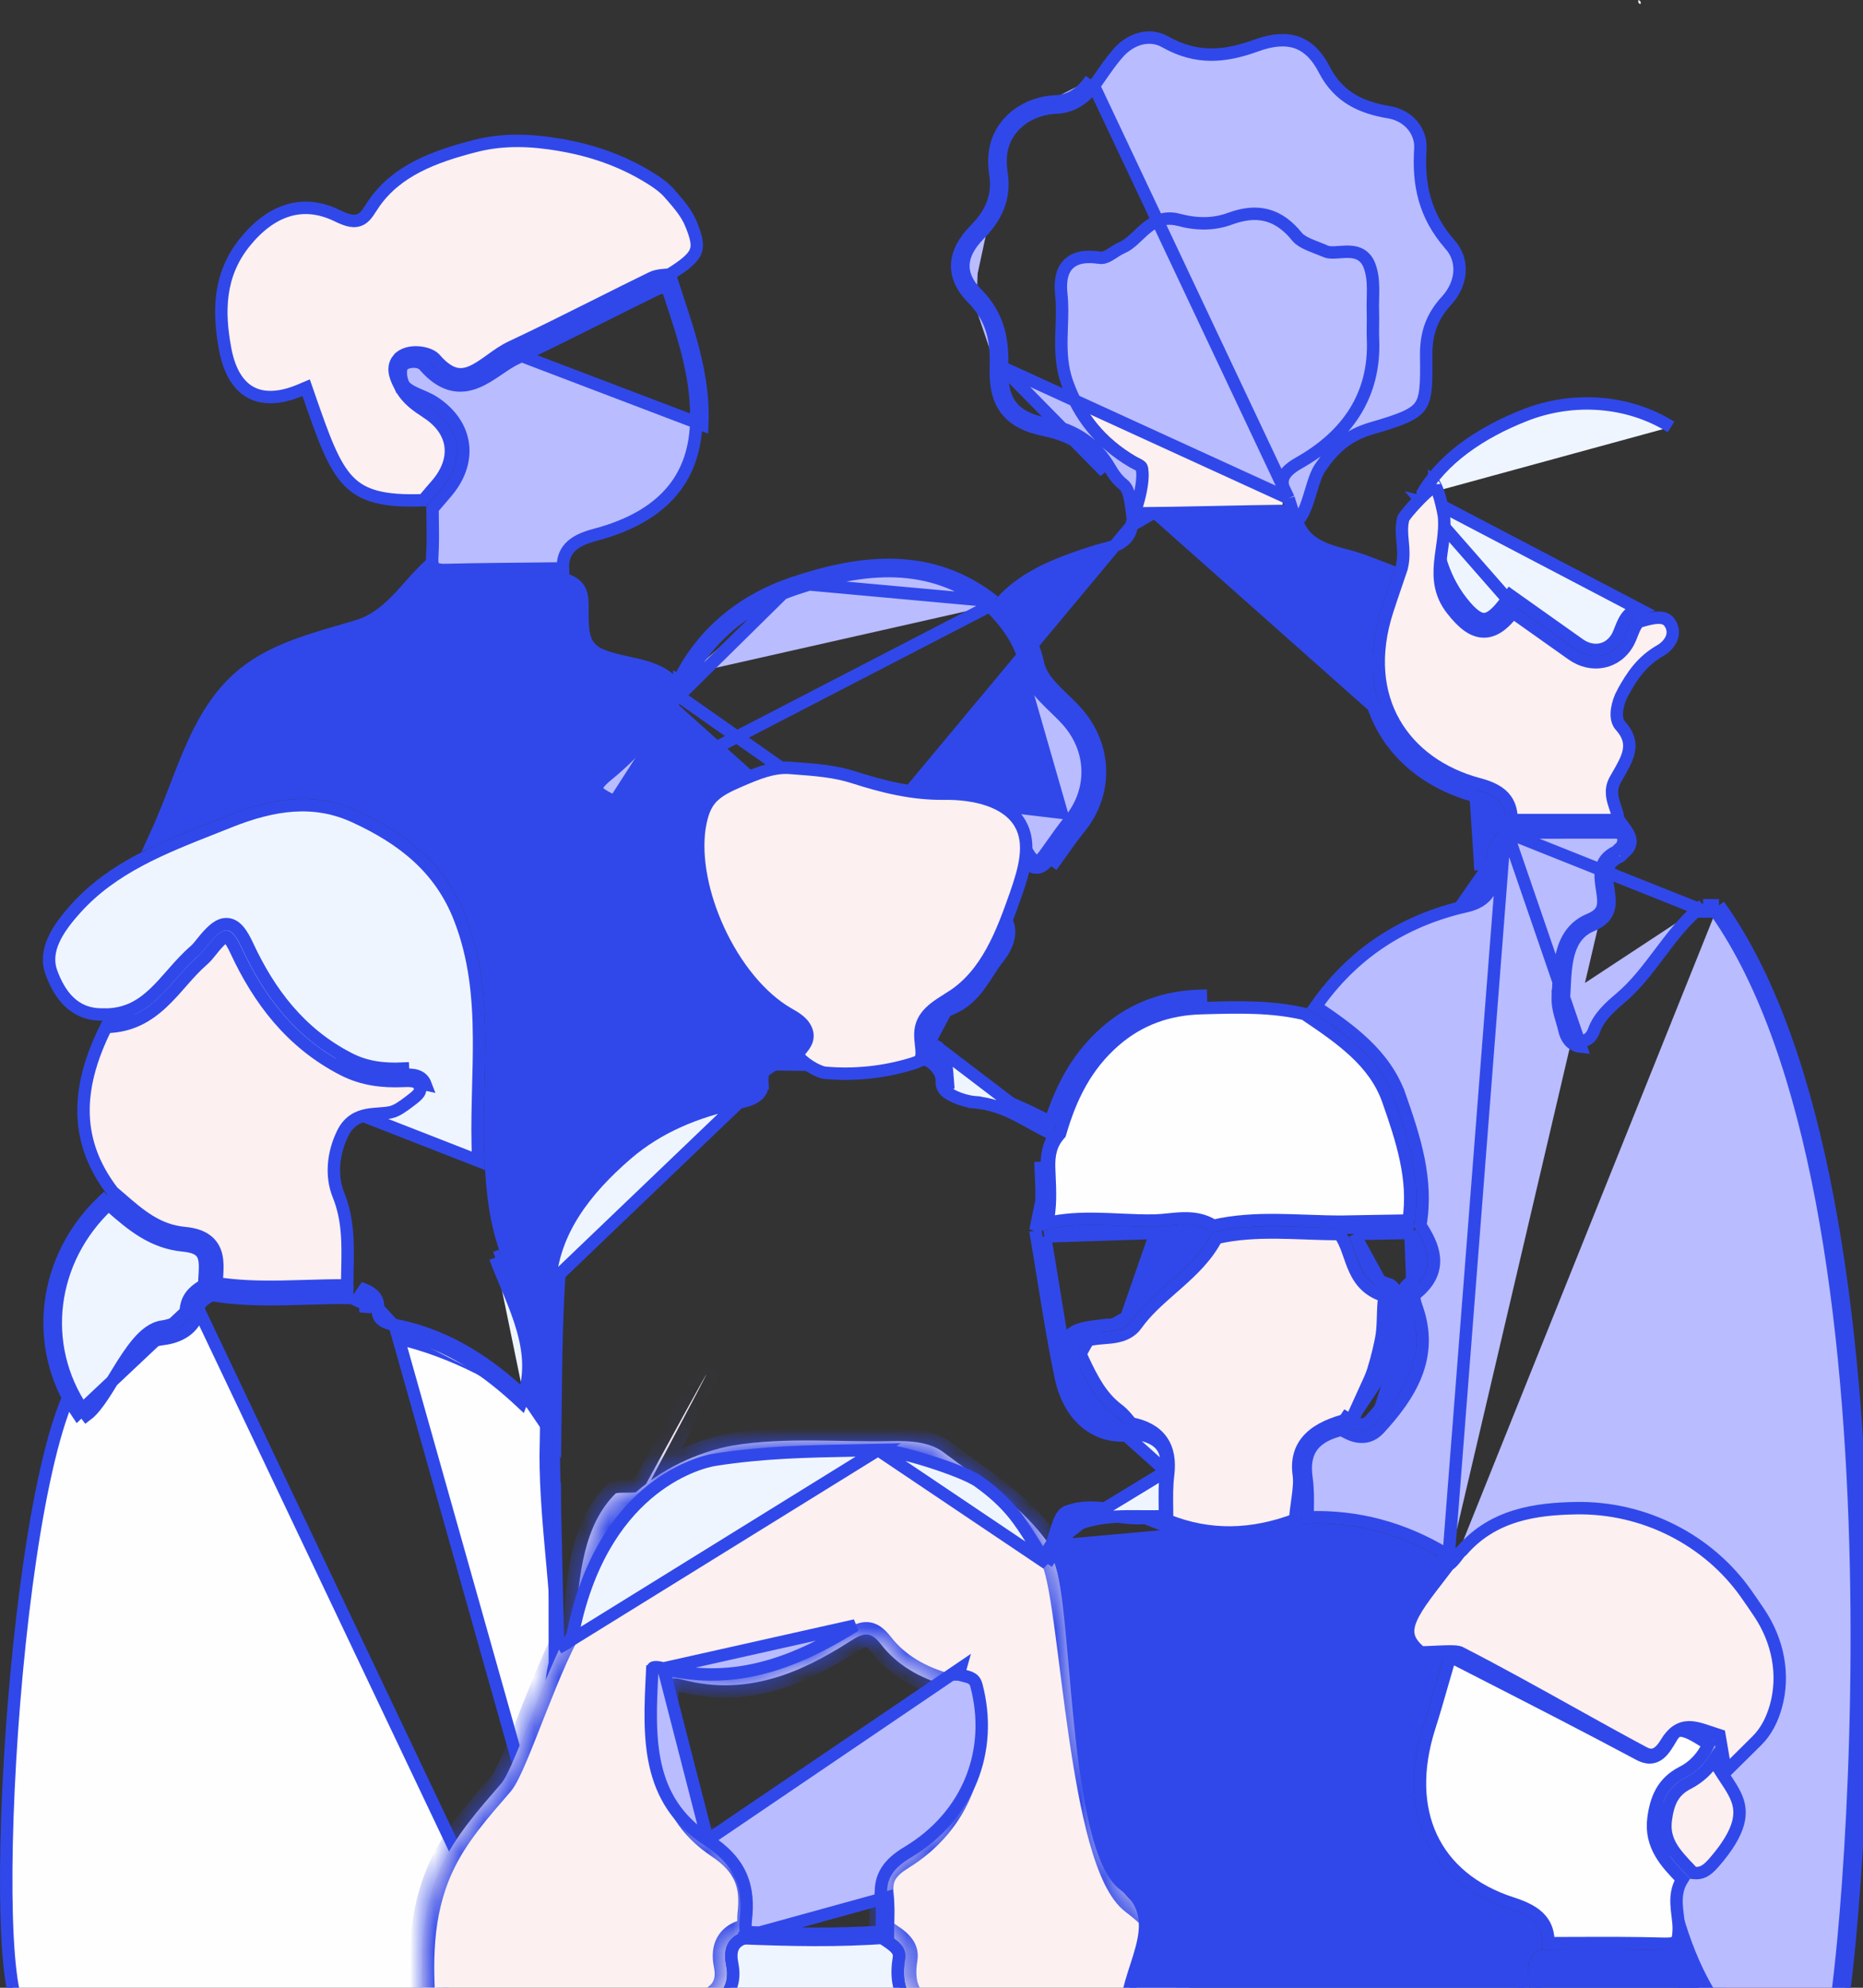 <svg width="75" height="80" viewBox="0 0 75 80" fill="none" xmlns="http://www.w3.org/2000/svg">
<rect x="0" y="0" width="75" height="80" fill="#333333" stroke="none"/>
<mask id="path-1-inside-1_450_4256" fill="white">
<path d="M0.827 69.285C0.827 69.285 0.844 69.285 0.854 69.29C0.88 69.299 0.905 69.331 0.931 69.381C0.885 69.337 0.849 69.308 0.829 69.287H0.817C0.817 69.287 0.825 69.285 0.827 69.285Z"/>
</mask>
<path d="M0.827 69.285C0.827 69.285 0.844 69.285 0.854 69.29C0.88 69.299 0.905 69.331 0.931 69.381C0.885 69.337 0.849 69.308 0.829 69.287H0.817C0.817 69.287 0.825 69.285 0.827 69.285Z" fill="#FFFEFE"/>
<path d="M0.827 69.285V69.785H0.827L0.827 69.285ZM0.854 69.29L0.641 69.742L0.666 69.754L0.692 69.763L0.854 69.29ZM0.931 69.381L0.589 69.745L1.373 69.145L0.931 69.381ZM0.829 69.287L1.192 68.944L1.045 68.787H0.829V69.287ZM0.817 69.287L0.668 68.81L0.817 69.787V69.287ZM0.827 69.285C0.827 69.785 0.827 69.785 0.827 69.785C0.827 69.785 0.827 69.785 0.827 69.785C0.827 69.785 0.827 69.785 0.827 69.785C0.826 69.785 0.826 69.785 0.826 69.785C0.826 69.785 0.825 69.785 0.825 69.785C0.824 69.785 0.824 69.785 0.823 69.785C0.822 69.785 0.82 69.785 0.819 69.785C0.816 69.785 0.813 69.785 0.81 69.785C0.803 69.785 0.795 69.784 0.785 69.783C0.776 69.782 0.76 69.78 0.74 69.776C0.722 69.772 0.685 69.763 0.641 69.742L1.066 68.837C0.981 68.797 0.904 68.79 0.889 68.788C0.873 68.787 0.86 68.786 0.85 68.786C0.845 68.785 0.841 68.785 0.837 68.785C0.835 68.785 0.833 68.785 0.832 68.785C0.831 68.785 0.83 68.785 0.829 68.785C0.829 68.785 0.828 68.785 0.828 68.785C0.828 68.785 0.828 68.785 0.828 68.785C0.827 68.785 0.827 68.785 0.827 68.785C0.827 68.785 0.827 68.785 0.827 68.785C0.827 68.785 0.827 68.785 0.827 69.285ZM0.692 69.763C0.583 69.725 0.524 69.659 0.508 69.639C0.489 69.617 0.483 69.603 0.49 69.616L1.373 69.145C1.353 69.108 1.321 69.054 1.277 69.001C1.236 68.951 1.151 68.863 1.015 68.817L0.692 69.763ZM1.273 69.016C1.244 68.989 1.219 68.966 1.203 68.952C1.194 68.944 1.189 68.94 1.186 68.937C1.183 68.934 1.186 68.937 1.192 68.944L0.467 69.631C0.483 69.648 0.498 69.662 0.508 69.672C0.519 69.682 0.53 69.692 0.538 69.699C0.557 69.716 0.572 69.729 0.589 69.745L1.273 69.016ZM0.829 68.787H0.817V69.787H0.829V68.787ZM0.817 69.287C0.967 69.765 0.967 69.765 0.967 69.765C0.967 69.765 0.967 69.765 0.967 69.765C0.967 69.765 0.967 69.765 0.967 69.765C0.967 69.765 0.966 69.765 0.966 69.765C0.966 69.765 0.966 69.765 0.966 69.765C0.966 69.765 0.966 69.765 0.965 69.765C0.965 69.765 0.964 69.765 0.964 69.766C0.963 69.766 0.962 69.766 0.961 69.766C0.959 69.767 0.955 69.768 0.951 69.769C0.947 69.77 0.939 69.772 0.927 69.775C0.926 69.775 0.883 69.785 0.827 69.785V68.785C0.77 68.785 0.725 68.796 0.722 68.796C0.708 68.799 0.697 68.802 0.692 68.803C0.685 68.805 0.68 68.807 0.676 68.808C0.675 68.808 0.673 68.809 0.671 68.809C0.671 68.809 0.67 68.81 0.67 68.81C0.669 68.81 0.669 68.81 0.669 68.81C0.669 68.81 0.668 68.81 0.668 68.81C0.668 68.81 0.668 68.81 0.668 68.81C0.668 68.81 0.668 68.81 0.668 68.81C0.668 68.81 0.668 68.81 0.668 68.81C0.668 68.81 0.668 68.81 0.817 69.287Z" fill="#3048EA" mask="url(#path-1-inside-1_450_4256)"/>
<path d="M21.049 71.616L21.049 71.616C21.614 70.961 22.088 70.3 22.276 69.509C22.268 69.381 22.259 69.251 22.249 69.12C22.199 68.424 22.145 67.681 22.336 66.948C22.336 65.748 22.335 64.548 22.334 63.348L22.334 63.337C22.334 62.147 22.333 60.957 22.333 59.767C22.139 59.284 22.146 58.746 22.152 58.27L22.153 58.246C22.16 57.743 22.162 57.304 22.013 56.926C20.578 55.554 18.102 54.336 16.043 53.87C16.043 53.87 16.043 53.87 16.043 53.87L21.049 71.616ZM21.049 71.616C20.991 71.683 20.933 71.75 20.875 71.817C20.027 72.796 19.159 73.8 18.594 75.025L18.594 75.025M21.049 71.616L18.594 75.025M18.594 75.025C17.716 76.935 17.723 78.904 17.859 80.847H4.89C4.884 80.846 4.879 80.845 4.877 80.845L4.876 80.845C4.855 80.841 4.832 80.839 4.811 80.837C4.769 80.834 4.715 80.831 4.654 80.829C4.53 80.826 4.364 80.826 4.17 80.827C3.782 80.829 3.278 80.838 2.778 80.847H0.805C0.803 80.845 0.799 80.841 0.794 80.836C0.77 80.809 0.738 80.76 0.701 80.677C0.628 80.511 0.559 80.259 0.499 79.919C0.379 79.243 0.302 78.279 0.269 77.111C0.203 74.778 0.31 71.668 0.566 68.51C0.823 65.352 1.229 62.155 1.759 59.646C2.024 58.391 2.319 57.316 2.638 56.507C2.798 56.103 2.961 55.772 3.126 55.52C3.287 55.273 3.44 55.118 3.577 55.039C3.888 54.913 4.201 54.764 4.505 54.619C4.698 54.527 4.887 54.437 5.071 54.355C5.564 54.136 6.059 53.955 6.606 53.883C6.866 53.85 7.18 53.761 7.446 53.579C7.717 53.393 7.941 53.107 7.988 52.7L7.988 52.699M18.594 75.025L7.988 52.699M7.988 52.699C8.017 52.429 8.199 52.309 8.517 52.118M7.988 52.699L7.739 52.672C7.784 52.263 8.089 52.081 8.399 51.897C8.422 51.883 8.445 51.869 8.468 51.855M8.468 51.855L8.424 52.101C8.455 52.107 8.486 52.113 8.517 52.118M8.468 51.855C9.741 52.087 11.02 52.05 12.3 52.012C12.942 51.993 13.585 51.974 14.227 51.99L8.468 51.855ZM8.517 52.118C9.466 52.281 10.413 52.301 11.348 52.286C11.674 52.281 11.996 52.271 12.316 52.262C12.937 52.243 13.55 52.225 14.168 52.238M8.517 52.118L14.168 52.238M14.168 52.238C14.231 52.267 14.298 52.293 14.356 52.316C14.365 52.32 14.374 52.323 14.383 52.327C14.47 52.361 14.54 52.39 14.599 52.423C14.656 52.456 14.685 52.483 14.699 52.503C14.709 52.518 14.719 52.54 14.715 52.587C14.715 52.588 14.715 52.588 14.715 52.588L14.964 52.61L14.168 52.238Z" fill="#FFFEFE" stroke="#3048EA" stroke-width="0.5"/>
<mask id="path-4-inside-2_450_4256" fill="white">
<path d="M0.83 69.285H0.833L0.817 69.287C0.817 69.285 0.827 69.285 0.83 69.285Z"/>
</mask>
<path d="M0.83 69.285H0.833L0.817 69.287C0.817 69.285 0.827 69.285 0.83 69.285Z" fill="#FFFEFE"/>
<path d="M0.833 69.285L0.905 69.78L0.833 68.785V69.285ZM0.817 69.287H0.317V69.866L0.89 69.782L0.817 69.287ZM0.83 69.785H0.833V68.785H0.83V69.785ZM0.76 68.79L0.745 68.793L0.89 69.782L0.905 69.78L0.76 68.79ZM1.317 69.287C1.317 69.482 1.211 69.61 1.138 69.671C1.072 69.726 1.008 69.75 0.982 69.759C0.928 69.778 0.883 69.782 0.874 69.783C0.847 69.786 0.825 69.785 0.83 69.785V68.785C0.829 68.785 0.822 68.785 0.813 68.785C0.805 68.786 0.789 68.786 0.77 68.788C0.759 68.789 0.712 68.794 0.655 68.814C0.629 68.823 0.564 68.847 0.498 68.902C0.424 68.964 0.317 69.093 0.317 69.287H1.317Z" fill="#3048EA" mask="url(#path-4-inside-2_450_4256)"/>
<mask id="path-6-inside-3_450_4256" fill="white">
<path d="M0.929 69.381C0.884 69.339 0.848 69.309 0.829 69.289H0.853C0.879 69.3 0.903 69.332 0.929 69.381Z"/>
</mask>
<path d="M0.929 69.381C0.884 69.339 0.848 69.309 0.829 69.289H0.853C0.879 69.3 0.903 69.332 0.929 69.381Z" fill="#FFFEFE"/>
<path d="M0.929 69.381L0.587 69.746L1.371 69.146L0.929 69.381ZM0.829 69.289V68.789H-0.334L0.466 69.633L0.829 69.289ZM0.853 69.289L1.049 68.829L0.955 68.789H0.853V69.289ZM1.271 69.017C1.243 68.99 1.217 68.967 1.201 68.953C1.193 68.945 1.188 68.941 1.185 68.939C1.182 68.936 1.185 68.939 1.192 68.945L0.466 69.633C0.482 69.65 0.497 69.664 0.507 69.674C0.518 69.683 0.529 69.693 0.537 69.7C0.555 69.717 0.57 69.73 0.587 69.746L1.271 69.017ZM0.829 69.789H0.853V68.789H0.829V69.789ZM0.656 69.749C0.567 69.711 0.518 69.655 0.503 69.636C0.487 69.616 0.482 69.605 0.488 69.617L1.371 69.146C1.35 69.108 1.32 69.056 1.279 69.005C1.238 68.956 1.165 68.879 1.049 68.829L0.656 69.749Z" fill="#3048EA" mask="url(#path-6-inside-3_450_4256)"/>
<path d="M68.642 81.116L68.647 80.866C68.738 80.868 68.827 80.829 68.896 80.734C68.967 80.635 69.025 80.464 69.008 80.206C68.978 79.754 68.718 79.076 67.998 78.218C67.963 78.314 67.913 78.401 67.842 78.477C67.639 78.692 67.33 78.737 66.973 78.727L68.642 81.116ZM68.642 81.116C69.323 81.129 69.803 79.892 68.065 77.912L66.973 78.727C65.802 78.693 64.634 78.697 63.46 78.701C63.013 78.703 62.564 78.705 62.115 78.704C61.96 78.77 61.885 78.85 61.842 78.936C61.789 79.038 61.767 79.181 61.772 79.389C61.774 79.498 61.783 79.607 61.791 79.723C61.793 79.752 61.796 79.781 61.798 79.81C61.808 79.956 61.818 80.113 61.813 80.271C61.807 80.459 61.78 80.654 61.71 80.848C62.255 80.847 62.8 80.845 63.345 80.843C65.111 80.837 66.88 80.83 68.647 80.866L68.642 81.116Z" fill="#3048EA" stroke="#3048EA" stroke-width="0.5"/>
<mask id="path-9-inside-4_450_4256" fill="white">
<path d="M23.208 64.895C23.82 59.318 28.829 58.287 29.512 58.175C31.659 57.823 33.81 58.05 35.959 57.998C36.655 57.982 37.447 58.043 37.975 58.444C39.509 59.601 41.207 60.615 42.283 62.236C42.186 62.479 42.358 62.658 42.443 62.865C43.203 64.75 43.505 74.966 45.622 76.555C47.366 77.865 47.941 79.393 48.006 81.295L38.145 81.097C36.744 80.897 36.219 80.154 36.437 78.835C36.534 78.242 35.911 77.992 35.492 77.676C35.492 77.185 35.533 76.692 35.477 76.207C35.4 75.519 35.703 75.127 36.316 74.75C38.569 73.363 39.511 70.883 38.871 68.396C38.753 67.932 38.382 67.919 38.082 67.835C37.018 67.532 36.107 67.01 35.46 66.173C35.027 65.614 34.738 65.727 34.208 66.066C32.197 67.353 30.053 68.26 27.526 67.612C27.148 67.514 26.867 67.512 26.845 67.942C26.729 70.299 26.598 72.75 28.929 74.3C30.075 75.062 30.319 75.887 30.191 77.021C30.167 77.244 30.191 77.474 30.196 77.699C29.348 77.828 29.086 78.356 29.231 79.072C29.428 80.049 28.875 80.463 28.003 80.759C27.688 80.865 27.267 80.743 27.053 81.097H17.067C16.914 79.07 16.873 77.062 17.762 75.13C18.346 73.859 19.269 72.832 20.178 71.779C20.757 71.108 22.099 66.732 23.192 65.136C23.308 63.422 23.502 61.353 24.791 60.101C25.098 60.023 25.823 60.18 25.924 59.876C31.451 49.746 26.092 59.728 26.174 59.653"/>
</mask>
<path d="M23.208 64.895C23.82 59.318 28.829 58.287 29.512 58.175C31.659 57.823 33.81 58.05 35.959 57.998C36.655 57.982 37.447 58.043 37.975 58.444C39.509 59.601 41.207 60.615 42.283 62.236C42.186 62.479 42.358 62.658 42.443 62.865C43.203 64.75 43.505 74.966 45.622 76.555C47.366 77.865 47.941 79.393 48.006 81.295L38.145 81.097C36.744 80.897 36.219 80.154 36.437 78.835C36.534 78.242 35.911 77.992 35.492 77.676C35.492 77.185 35.533 76.692 35.477 76.207C35.4 75.519 35.703 75.127 36.316 74.75C38.569 73.363 39.511 70.883 38.871 68.396C38.753 67.932 38.382 67.919 38.082 67.835C37.018 67.532 36.107 67.01 35.46 66.173C35.027 65.614 34.738 65.727 34.208 66.066C32.197 67.353 30.053 68.26 27.526 67.612C27.148 67.514 26.867 67.512 26.845 67.942C26.729 70.299 26.598 72.75 28.929 74.3C30.075 75.062 30.319 75.887 30.191 77.021C30.167 77.244 30.191 77.474 30.196 77.699C29.348 77.828 29.086 78.356 29.231 79.072C29.428 80.049 28.875 80.463 28.003 80.759C27.688 80.865 27.267 80.743 27.053 81.097H17.067C16.914 79.07 16.873 77.062 17.762 75.13C18.346 73.859 19.269 72.832 20.178 71.779C20.757 71.108 22.099 66.732 23.192 65.136C23.308 63.422 23.502 61.353 24.791 60.101C25.098 60.023 25.823 60.18 25.924 59.876C31.451 49.746 26.092 59.728 26.174 59.653" fill="#FCF0F0"/>
<path d="M29.512 58.175L29.593 58.669L29.593 58.669L29.512 58.175ZM35.959 57.998L35.948 57.498L35.947 57.498L35.959 57.998ZM37.975 58.444L37.673 58.842L37.674 58.843L37.975 58.444ZM42.283 62.236L42.747 62.42L42.844 62.177L42.699 61.959L42.283 62.236ZM42.443 62.865L42.906 62.678L42.905 62.675L42.443 62.865ZM45.622 76.555L45.922 76.156L45.922 76.156L45.622 76.555ZM48.006 81.295L47.996 81.795L48.524 81.806L48.506 81.278L48.006 81.295ZM38.145 81.097L38.074 81.592L38.104 81.597L38.135 81.597L38.145 81.097ZM36.437 78.835L36.93 78.917L36.93 78.916L36.437 78.835ZM35.492 77.676H34.992V77.925L35.191 78.075L35.492 77.676ZM35.477 76.207L34.98 76.263L34.98 76.264L35.477 76.207ZM36.316 74.75L36.053 74.324L36.053 74.324L36.316 74.75ZM38.871 68.396L38.387 68.52L38.387 68.521L38.871 68.396ZM38.082 67.835L37.945 68.316L37.947 68.316L38.082 67.835ZM35.46 66.173L35.856 65.867L35.855 65.867L35.46 66.173ZM34.208 66.066L33.939 65.645L33.938 65.645L34.208 66.066ZM27.526 67.612L27.401 68.096L27.402 68.096L27.526 67.612ZM26.845 67.942L26.346 67.916L26.346 67.917L26.845 67.942ZM28.929 74.3L28.652 74.716L28.652 74.716L28.929 74.3ZM30.191 77.021L29.694 76.965L29.694 76.967L30.191 77.021ZM30.196 77.699L30.271 78.193L30.705 78.127L30.696 77.688L30.196 77.699ZM29.231 79.072L29.722 78.973L29.721 78.972L29.231 79.072ZM28.003 80.759L27.843 80.285L27.843 80.285L28.003 80.759ZM27.053 81.097V81.597H27.336L27.482 81.355L27.053 81.097ZM17.067 81.097L16.568 81.135L16.603 81.597H17.067V81.097ZM17.762 75.13L18.216 75.339L18.217 75.339L17.762 75.13ZM20.178 71.779L19.799 71.452L19.799 71.452L20.178 71.779ZM23.192 65.136L23.604 65.419L23.681 65.306L23.69 65.17L23.192 65.136ZM24.791 60.101L24.669 59.616L24.538 59.649L24.442 59.742L24.791 60.101ZM25.924 59.876L25.485 59.636L25.464 59.675L25.45 59.717L25.924 59.876ZM23.705 64.949C23.993 62.328 25.303 60.798 26.616 59.898C27.946 58.987 29.289 58.718 29.593 58.669L29.432 57.682C29.053 57.744 27.549 58.046 26.051 59.073C24.536 60.111 23.035 61.886 22.711 64.84L23.705 64.949ZM29.593 58.669C30.625 58.499 31.667 58.468 32.732 58.474C33.782 58.48 34.889 58.524 35.971 58.498L35.947 57.498C34.881 57.524 33.838 57.48 32.738 57.474C31.654 57.468 30.546 57.499 29.431 57.682L29.593 58.669ZM35.971 58.498C36.666 58.482 37.296 58.556 37.673 58.842L38.277 58.045C37.598 57.531 36.644 57.482 35.948 57.498L35.971 58.498ZM37.674 58.843C38.478 59.449 39.237 59.955 39.988 60.556C40.719 61.141 41.368 61.762 41.866 62.512L42.699 61.959C42.121 61.088 41.384 60.392 40.613 59.775C39.863 59.175 39.006 58.595 38.276 58.044L37.674 58.843ZM41.818 62.05C41.706 62.333 41.761 62.58 41.832 62.754C41.864 62.832 41.903 62.904 41.927 62.949C41.956 63.002 41.97 63.03 41.98 63.055L42.905 62.675C42.873 62.596 42.834 62.524 42.809 62.478C42.78 62.424 42.767 62.397 42.757 62.374C42.749 62.355 42.753 62.357 42.754 62.372C42.755 62.392 42.751 62.41 42.747 62.42L41.818 62.05ZM41.979 63.052C42.054 63.237 42.134 63.56 42.219 64.02C42.302 64.471 42.383 65.021 42.467 65.643C42.633 66.875 42.811 68.398 43.029 69.893C43.247 71.392 43.511 72.903 43.857 74.145C44.031 74.767 44.229 75.335 44.459 75.808C44.686 76.272 44.965 76.688 45.322 76.955L45.922 76.156C45.749 76.026 45.556 75.774 45.358 75.369C45.164 74.971 44.985 74.466 44.821 73.877C44.492 72.698 44.235 71.239 44.018 69.749C43.801 68.256 43.628 66.772 43.458 65.509C43.374 64.883 43.29 64.314 43.203 63.839C43.117 63.373 43.022 62.964 42.906 62.678L41.979 63.052ZM45.322 76.955C46.138 77.568 46.661 78.216 46.991 78.916C47.324 79.621 47.475 80.406 47.506 81.313L48.506 81.278C48.471 80.282 48.303 79.352 47.896 78.49C47.487 77.623 46.851 76.853 45.922 76.156L45.322 76.955ZM48.016 80.796L38.155 80.597L38.135 81.597L47.996 81.795L48.016 80.796ZM38.215 80.602C37.582 80.512 37.253 80.313 37.085 80.088C36.919 79.864 36.832 79.507 36.93 78.917L35.943 78.754C35.823 79.483 35.89 80.156 36.282 80.684C36.673 81.21 37.307 81.483 38.074 81.592L38.215 80.602ZM36.93 78.916C37.016 78.388 36.758 78.019 36.492 77.78C36.365 77.666 36.225 77.569 36.107 77.491C35.979 77.406 35.882 77.344 35.793 77.277L35.191 78.075C35.311 78.166 35.449 78.254 35.553 78.323C35.666 78.399 35.754 78.461 35.823 78.523C35.949 78.636 35.954 78.689 35.943 78.755L36.93 78.916ZM35.992 77.676C35.992 77.242 36.034 76.671 35.974 76.15L34.98 76.264C35.032 76.712 34.992 77.127 34.992 77.676H35.992ZM35.974 76.151C35.946 75.897 35.989 75.744 36.063 75.625C36.146 75.49 36.298 75.348 36.578 75.176L36.053 74.324C35.72 74.53 35.414 74.772 35.212 75.099C35 75.442 34.931 75.829 34.98 76.263L35.974 76.151ZM36.578 75.176C39.022 73.671 40.049 70.966 39.356 68.272L38.387 68.521C38.974 70.801 38.115 73.055 36.053 74.324L36.578 75.176ZM39.356 68.272C39.258 67.892 39.035 67.658 38.767 67.525C38.648 67.466 38.531 67.432 38.44 67.409C38.32 67.377 38.296 67.375 38.217 67.353L37.947 68.316C37.995 68.329 38.041 68.341 38.081 68.35C38.123 68.36 38.157 68.368 38.19 68.377C38.257 68.394 38.296 68.408 38.323 68.421C38.345 68.432 38.352 68.44 38.355 68.444C38.358 68.447 38.373 68.466 38.387 68.52L39.356 68.272ZM38.218 67.354C37.228 67.072 36.421 66.598 35.856 65.867L35.065 66.479C35.793 67.421 36.808 67.992 37.945 68.316L38.218 67.354ZM35.855 65.867C35.607 65.546 35.296 65.281 34.868 65.283C34.507 65.284 34.18 65.49 33.939 65.645L34.477 66.487C34.607 66.404 34.7 66.35 34.774 66.316C34.847 66.283 34.873 66.283 34.873 66.283C34.83 66.283 34.88 66.241 35.065 66.479L35.855 65.867ZM33.938 65.645C31.967 66.906 29.974 67.724 27.65 67.128L27.402 68.096C30.131 68.796 32.427 67.799 34.477 66.487L33.938 65.645ZM27.651 67.128C27.472 67.082 27.169 67.011 26.891 67.106C26.725 67.162 26.579 67.272 26.479 67.437C26.387 67.59 26.354 67.76 26.346 67.916L27.344 67.967C27.347 67.908 27.357 67.917 27.336 67.953C27.324 67.972 27.306 67.995 27.281 68.015C27.256 68.034 27.231 68.046 27.213 68.052C27.181 68.063 27.175 68.056 27.218 68.06C27.258 68.063 27.317 68.074 27.401 68.096L27.651 67.128ZM26.346 67.917C26.232 70.22 26.052 72.987 28.652 74.716L29.206 73.884C27.144 72.513 27.225 70.378 27.344 67.966L26.346 67.917ZM28.652 74.716C29.168 75.06 29.438 75.387 29.577 75.716C29.719 76.05 29.753 76.443 29.694 76.965L30.688 77.078C30.757 76.465 30.733 75.878 30.498 75.325C30.261 74.768 29.835 74.302 29.205 73.884L28.652 74.716ZM29.694 76.967C29.665 77.233 29.692 77.542 29.696 77.709L30.696 77.688C30.689 77.405 30.668 77.255 30.688 77.075L29.694 76.967ZM30.12 77.204C29.606 77.283 29.176 77.499 28.921 77.894C28.671 78.282 28.654 78.741 28.741 79.171L29.721 78.972C29.663 78.686 29.705 78.524 29.761 78.436C29.812 78.357 29.937 78.244 30.271 78.193L30.12 77.204ZM28.741 79.17C28.816 79.544 28.739 79.727 28.637 79.848C28.506 80.002 28.26 80.144 27.843 80.285L28.164 81.232C28.619 81.078 29.085 80.865 29.399 80.494C29.742 80.09 29.843 79.577 29.722 78.973L28.741 79.17ZM27.843 80.285C27.819 80.293 27.779 80.301 27.7 80.309C27.64 80.316 27.515 80.325 27.412 80.341C27.175 80.379 26.841 80.48 26.625 80.84L27.482 81.355C27.486 81.348 27.488 81.347 27.486 81.349C27.484 81.35 27.483 81.351 27.484 81.35C27.489 81.347 27.51 81.338 27.568 81.329C27.637 81.318 27.689 81.316 27.803 81.304C27.898 81.294 28.03 81.278 28.164 81.232L27.843 80.285ZM27.053 80.597H17.067V81.597H27.053V80.597ZM17.566 81.06C17.413 79.038 17.385 77.145 18.216 75.339L17.308 74.921C16.361 76.979 16.415 79.101 16.568 81.135L17.566 81.06ZM18.217 75.339C18.765 74.145 19.633 73.175 20.556 72.106L19.799 71.452C18.905 72.488 17.927 73.573 17.308 74.921L18.217 75.339ZM20.556 72.106C20.672 71.972 20.779 71.783 20.875 71.591C20.977 71.39 21.086 71.146 21.2 70.877C21.427 70.341 21.687 69.672 21.957 68.988C22.51 67.591 23.097 66.16 23.604 65.419L22.779 64.854C22.194 65.709 21.564 67.264 21.027 68.621C20.753 69.315 20.5 69.965 20.279 70.487C20.169 70.748 20.069 70.969 19.982 71.141C19.89 71.324 19.829 71.418 19.799 71.452L20.556 72.106ZM23.69 65.17C23.749 64.312 23.824 63.407 24.036 62.568C24.248 61.73 24.585 60.997 25.139 60.459L24.442 59.742C23.707 60.457 23.303 61.385 23.067 62.323C22.83 63.26 22.751 64.246 22.693 65.102L23.69 65.17ZM24.912 60.586C24.912 60.586 24.926 60.583 24.961 60.58C24.994 60.578 25.035 60.576 25.087 60.576C25.176 60.575 25.329 60.578 25.453 60.573C25.579 60.569 25.749 60.556 25.907 60.502C26.07 60.447 26.303 60.319 26.399 60.034L25.45 59.717C25.494 59.585 25.599 59.551 25.588 59.555C25.572 59.56 25.522 59.57 25.416 59.574C25.308 59.578 25.216 59.575 25.079 59.576C24.97 59.577 24.811 59.58 24.669 59.616L24.912 60.586ZM26.363 60.115C27.745 57.581 28.445 56.309 28.719 55.823C28.753 55.763 28.78 55.716 28.8 55.68C28.822 55.643 28.833 55.623 28.838 55.616C28.839 55.615 28.838 55.616 28.837 55.618C28.836 55.62 28.829 55.63 28.819 55.643C28.814 55.649 28.802 55.664 28.785 55.682C28.776 55.691 28.753 55.712 28.739 55.723C28.717 55.74 28.653 55.778 28.611 55.797C28.534 55.821 28.326 55.822 28.205 55.78C28.095 55.705 27.968 55.529 27.942 55.448C27.933 55.4 27.928 55.322 27.93 55.293C27.931 55.274 27.936 55.242 27.939 55.229C27.944 55.204 27.95 55.185 27.953 55.178C27.956 55.168 27.959 55.161 27.96 55.157C27.963 55.15 27.965 55.145 27.965 55.145C27.965 55.145 27.964 55.148 27.959 55.157C27.942 55.194 27.905 55.267 27.85 55.373C27.796 55.478 27.727 55.61 27.648 55.762C27.329 56.371 26.84 57.293 26.435 58.062C26.233 58.445 26.051 58.791 25.923 59.038C25.858 59.161 25.806 59.262 25.771 59.332C25.754 59.366 25.739 59.398 25.728 59.422C25.725 59.428 25.721 59.436 25.718 59.444C25.715 59.451 25.709 59.464 25.704 59.48C25.701 59.487 25.696 59.501 25.691 59.519C25.689 59.528 25.684 59.548 25.682 59.56C25.679 59.576 25.674 59.617 25.673 59.643C25.674 59.683 25.693 59.794 25.718 59.862C25.783 59.966 25.995 60.121 26.135 60.152C26.232 60.15 26.378 60.11 26.426 60.085C26.453 60.068 26.495 60.036 26.511 60.023L25.837 59.283C25.852 59.27 25.894 59.239 25.921 59.222C25.969 59.197 26.115 59.157 26.212 59.155C26.351 59.186 26.563 59.341 26.628 59.445C26.653 59.512 26.672 59.623 26.673 59.663C26.672 59.728 26.657 59.777 26.655 59.784C26.651 59.8 26.646 59.813 26.644 59.819C26.638 59.838 26.632 59.849 26.636 59.841C26.64 59.833 26.649 59.813 26.665 59.781C26.697 59.718 26.746 59.622 26.81 59.499C26.937 59.255 27.117 58.912 27.32 58.528C27.723 57.763 28.214 56.837 28.534 56.226C28.691 55.924 28.814 55.688 28.861 55.59C28.867 55.577 28.874 55.562 28.88 55.548C28.883 55.541 28.888 55.531 28.892 55.519C28.894 55.515 28.907 55.481 28.917 55.438C28.919 55.424 28.924 55.392 28.926 55.373C28.928 55.343 28.923 55.265 28.914 55.216C28.887 55.135 28.76 54.959 28.651 54.885C28.529 54.843 28.321 54.843 28.244 54.867C28.201 54.886 28.138 54.925 28.115 54.941C28.101 54.953 28.078 54.975 28.068 54.984C28.05 55.003 28.037 55.019 28.032 55.026C28.011 55.052 27.995 55.078 27.991 55.085C27.963 55.128 27.915 55.213 27.848 55.333C27.57 55.826 26.866 57.105 25.485 59.636L26.363 60.115Z" fill="#3048EA" mask="url(#path-9-inside-4_450_4256)"/>
<path d="M42.963 60.839L43.051 61.073C43.539 60.888 44.005 60.907 44.515 60.97C44.608 60.982 44.704 60.995 44.802 61.009C45.208 61.065 45.65 61.126 46.112 61.093C48.01 61.898 50.5 62.33 52.45 61.58C54.381 61.472 56.15 61.924 57.782 62.868C57.513 63.239 57.3 63.57 57.149 63.873C56.968 64.236 56.867 64.572 56.871 64.899C56.879 65.525 57.268 66.016 57.902 66.524C57.792 66.894 57.687 67.26 57.582 67.625C57.416 68.205 57.251 68.781 57.066 69.362C56.496 71.153 56.54 72.805 57.173 74.156C57.807 75.51 59.019 76.529 60.719 77.077L60.719 77.077C61.206 77.234 61.494 77.39 61.654 77.581C61.786 77.737 61.855 77.947 61.833 78.284C61.634 78.386 61.489 78.527 61.397 78.709C61.288 78.922 61.267 79.163 61.272 79.4L61.272 79.401C61.277 79.572 61.313 79.74 61.351 79.891C61.365 79.949 61.38 80.003 61.393 80.054C61.418 80.147 61.441 80.233 61.46 80.324C61.506 80.545 61.511 80.716 61.437 80.868L45.342 80.848C45.359 80.49 45.44 80.128 45.546 79.759C45.603 79.562 45.667 79.366 45.73 79.169C45.739 79.141 45.748 79.114 45.757 79.086C45.829 78.862 45.901 78.637 45.959 78.414C46.076 77.972 46.148 77.516 46.06 77.074C45.971 76.621 45.719 76.209 45.24 75.849L45.24 75.849C45.022 75.685 44.816 75.401 44.626 74.997C44.438 74.596 44.275 74.096 44.133 73.523C43.85 72.377 43.657 70.97 43.506 69.541C43.418 68.707 43.345 67.876 43.275 67.089C43.225 66.523 43.177 65.98 43.127 65.472C43.068 64.871 43.005 64.325 42.933 63.869C42.862 63.418 42.779 63.036 42.673 62.772C42.647 62.706 42.614 62.645 42.588 62.596L42.588 62.596C42.56 62.544 42.54 62.506 42.525 62.469C42.501 62.413 42.498 62.379 42.508 62.343C42.577 62.224 42.629 62.083 42.672 61.952C42.695 61.881 42.717 61.807 42.738 61.737L42.739 61.734C42.761 61.661 42.782 61.592 42.804 61.524C42.849 61.387 42.893 61.275 42.942 61.192C42.992 61.108 43.03 61.081 43.052 61.073L42.963 60.839ZM42.963 60.839C42.72 60.931 42.608 61.303 42.499 61.663C42.434 61.879 42.371 62.09 42.281 62.235L52.396 61.333C50.509 62.076 48.043 61.653 46.153 60.839C45.699 60.88 45.27 60.821 44.848 60.763C44.224 60.676 43.615 60.592 42.963 60.839Z" fill="#3048EA" stroke="#3048EA" stroke-width="0.5"/>
<path d="M36.188 78.793L36.188 78.793C36.074 79.487 36.147 80.081 36.482 80.533C36.569 80.65 36.671 80.754 36.787 80.845H28.468C28.759 80.716 29.018 80.554 29.207 80.331C29.489 79.998 29.584 79.567 29.474 79.02L29.474 79.02C29.409 78.698 29.444 78.461 29.549 78.299C29.649 78.143 29.844 78.007 30.208 77.947C31.937 78.018 33.676 78.061 35.416 77.93C35.485 77.979 35.556 78.026 35.624 78.071C35.645 78.086 35.667 78.1 35.688 78.114C35.803 78.191 35.904 78.262 35.988 78.337C36.149 78.482 36.217 78.614 36.188 78.793Z" fill="#EFF5FF" stroke="#3048EA" stroke-width="0.5"/>
<path d="M35.993 32.623C35.963 32.833 35.853 32.996 35.752 33.124C35.721 33.164 35.688 33.203 35.658 33.239L35.648 33.251C35.615 33.291 35.584 33.327 35.556 33.364C35.5 33.437 35.461 33.5 35.439 33.562L35.439 33.563C35.286 33.99 34.957 34.253 34.568 34.257C34.188 34.261 33.834 34.017 33.619 33.612C33.212 32.852 32.61 32.315 31.825 31.91C31.791 31.913 31.756 31.916 31.721 31.919C31.683 31.923 31.643 31.926 31.598 31.93C31.494 31.938 31.379 31.944 31.261 31.934L31.261 31.934C30.275 31.853 29.582 32.088 29.141 32.524C28.697 32.962 28.464 33.646 28.491 34.551C28.491 34.551 28.491 34.551 28.491 34.551L28.241 34.559C28.243 34.643 28.238 34.728 28.231 34.828L35.993 32.623ZM35.993 32.623C36.027 32.614 36.063 32.601 36.098 32.581L36.099 32.581C37.229 31.944 38.113 31.789 38.813 32.028C39.512 32.268 40.108 32.929 40.595 34.117C40.595 34.117 40.595 34.117 40.596 34.117L40.827 34.022C40.865 34.118 40.941 34.199 41.018 34.28C41.076 34.342 41.135 34.405 41.178 34.475M35.993 32.623L45.56 21.144C45.537 21.349 45.462 21.518 45.347 21.652C45.234 21.784 45.092 21.872 44.952 21.934C44.812 21.997 44.663 22.039 44.528 22.075C44.488 22.085 44.45 22.095 44.413 22.104C44.318 22.128 44.233 22.15 44.151 22.175C42.695 22.642 41.336 23.129 40.35 24.19C41.017 24.895 41.566 25.673 41.786 26.698L41.786 26.698C41.865 27.067 42.085 27.381 42.38 27.698C42.515 27.843 42.66 27.982 42.81 28.127C42.825 28.141 42.839 28.155 42.854 28.169C43.018 28.327 43.187 28.492 43.342 28.666C44.554 30.03 44.595 31.922 43.466 33.316L43.465 33.316C43.211 33.629 42.982 33.953 42.747 34.285C42.658 34.411 42.568 34.538 42.476 34.666C42.476 34.666 42.476 34.666 42.476 34.666L42.273 34.52M41.178 34.475L40.965 34.606C40.965 34.606 40.965 34.606 40.965 34.606L41.178 34.475ZM41.178 34.475C41.525 35.038 41.881 35.066 42.273 34.52M42.273 34.52C42.362 34.396 42.45 34.272 42.538 34.147C42.775 33.813 43.012 33.478 43.271 33.158L42.273 34.52ZM46.487 20.61L46.486 20.61C46.175 20.61 45.964 20.614 45.813 20.682C45.748 20.711 45.698 20.752 45.659 20.814C45.617 20.879 45.578 20.981 45.56 21.144L46.487 20.61ZM46.487 20.61C47.775 20.605 49.062 20.592 50.347 20.579C50.77 20.575 51.192 20.57 51.614 20.567C51.755 20.583 51.892 20.62 51.997 20.673C52.107 20.729 52.148 20.786 52.159 20.827C52.329 21.441 52.7 21.786 53.141 22.004C53.448 22.156 53.808 22.253 54.141 22.342C54.256 22.373 54.368 22.403 54.473 22.434C54.844 22.544 55.196 22.682 55.56 22.824C55.663 22.864 55.767 22.905 55.873 22.945C55.832 23.066 55.79 23.187 55.749 23.308C55.625 23.671 55.5 24.035 55.382 24.399C54.759 26.314 54.937 28.011 55.699 29.344C56.45 30.658 57.752 31.59 59.346 32.029L59.349 32.031M46.487 20.61L59.349 32.031M25.474 26.715L25.474 26.715C25.033 26.618 24.682 26.539 24.41 26.448C24.138 26.356 23.914 26.243 23.753 26.059C23.588 25.872 23.514 25.641 23.479 25.372C23.444 25.107 23.444 24.775 23.448 24.365L23.448 24.364C23.451 24.085 23.412 23.883 23.326 23.731C23.249 23.594 23.12 23.473 22.895 23.374C22.083 23.374 21.123 23.166 20.198 22.965L20.139 22.952C19.191 22.746 18.28 22.552 17.524 22.555C17.151 22.845 16.837 23.198 16.507 23.569C16.393 23.698 16.277 23.828 16.156 23.959C15.679 24.475 15.137 24.974 14.377 25.203C14.166 25.266 13.955 25.328 13.745 25.389C12.215 25.837 10.738 26.268 9.6 27.291L9.6 27.291C8.835 27.977 8.302 28.833 7.863 29.762C7.573 30.378 7.33 31.009 7.087 31.642C6.959 31.974 6.831 32.306 6.697 32.637L6.696 32.637C6.54 33.019 6.378 33.399 6.205 33.774C6.941 33.432 7.705 33.131 8.466 32.832C8.662 32.754 8.859 32.677 9.055 32.599C10.892 31.866 12.681 31.576 14.502 32.418C16.487 33.333 18.128 34.59 18.977 36.773C19.626 38.441 19.775 40.116 19.786 41.772C19.79 42.421 19.773 43.072 19.756 43.718C19.752 43.894 19.747 44.07 19.743 44.246C19.724 45.067 19.714 45.882 19.756 46.692L19.756 46.692C19.821 47.959 19.936 49.161 20.407 50.44L20.408 50.441C20.533 50.783 20.677 51.128 20.826 51.484C20.879 51.609 20.932 51.737 20.985 51.865C21.187 52.355 21.385 52.863 21.532 53.384C21.816 54.393 21.91 55.467 21.466 56.59L22.349 57.892C22.355 57.444 22.36 56.995 22.364 56.546C22.381 54.923 22.398 53.292 22.494 51.669L22.494 51.669C22.63 49.373 23.966 47.579 25.603 46.086L25.604 46.086C26.854 44.948 28.407 44.249 30.108 43.892C30.259 43.86 30.41 43.821 30.518 43.763C30.624 43.706 30.624 43.669 30.622 43.648L30.622 43.647C30.608 43.418 30.65 43.226 30.746 43.066C30.841 42.908 30.975 42.804 31.106 42.729C31.215 42.667 31.336 42.618 31.439 42.575C31.456 42.569 31.472 42.562 31.488 42.555C31.567 42.523 31.634 42.493 31.692 42.461C31.751 41.981 31.656 41.603 31.453 41.277C31.23 40.917 30.864 40.601 30.373 40.287C29.016 39.416 28.593 37.969 28.274 36.633C28.248 36.526 28.25 36.403 28.271 36.295C28.29 36.197 28.336 36.053 28.451 35.959L28.452 35.958C28.533 35.892 28.626 35.851 28.728 35.842C28.827 35.834 28.916 35.858 28.986 35.892C29.114 35.952 29.219 36.058 29.281 36.12L29.285 36.124C29.998 36.838 30.886 37.078 31.675 36.912C32.462 36.747 33.178 36.171 33.537 35.197C33.592 35.048 33.662 34.926 33.753 34.833C33.847 34.736 33.953 34.681 34.063 34.653C34.166 34.627 34.267 34.626 34.348 34.628C34.38 34.629 34.408 34.63 34.433 34.632C34.481 34.634 34.521 34.635 34.566 34.634L34.574 34.884M25.474 26.715L40.197 37.039M25.474 26.715C26.096 26.849 26.626 27.02 27.027 27.4L25.474 26.715ZM34.574 34.884L34.566 34.634C34.584 34.633 34.604 34.633 34.626 34.632C34.677 34.629 34.736 34.627 34.787 34.627C34.867 34.628 34.961 34.636 35.056 34.669C35.269 34.742 35.413 34.914 35.507 35.18C35.763 35.904 36.212 36.408 36.787 36.687C37.364 36.968 38.091 37.033 38.917 36.833L38.917 36.833C38.995 36.814 39.074 36.79 39.162 36.764C39.187 36.756 39.212 36.749 39.238 36.741C39.351 36.708 39.477 36.673 39.601 36.652C39.846 36.611 40.155 36.616 40.383 36.873M34.574 34.884C34.598 34.883 34.623 34.882 34.647 34.881C34.908 34.87 35.129 34.86 35.271 35.264L30.508 40.076C29.244 39.265 28.837 37.914 28.517 36.575C28.485 36.443 28.517 36.227 28.609 36.152C28.8 35.998 28.975 36.166 29.108 36.3C30.646 37.842 32.996 37.382 33.772 35.284C33.928 34.861 34.158 34.87 34.412 34.881C34.465 34.883 34.519 34.886 34.574 34.884ZM40.383 36.873L40.197 37.039M40.383 36.873C40.383 36.873 40.383 36.873 40.383 36.873L40.197 37.039M40.383 36.873C40.632 37.151 40.661 37.483 40.591 37.778C40.523 38.065 40.36 38.334 40.197 38.54L40.196 38.541C40.066 38.704 39.948 38.882 39.825 39.071C39.81 39.094 39.795 39.118 39.779 39.142C39.673 39.306 39.562 39.478 39.442 39.642C39.163 40.022 38.818 40.384 38.292 40.599L38.292 40.599C37.791 40.803 37.562 41.077 37.459 41.38C37.36 41.673 37.369 42.025 37.435 42.435M40.197 37.039C40.558 37.444 40.303 38.003 40.001 38.385C39.844 38.581 39.707 38.794 39.569 39.007C39.218 39.55 38.866 40.094 38.198 40.367C37.086 40.82 37.038 41.658 37.21 42.6M37.435 42.435C37.397 42.414 37.358 42.394 37.319 42.375L37.21 42.6M37.435 42.435C37.441 42.474 37.448 42.514 37.456 42.555L37.21 42.6M37.435 42.435C37.637 42.548 37.815 42.691 37.953 42.884C38.116 43.111 38.209 43.389 38.24 43.73M37.21 42.6C37.66 42.818 37.939 43.139 37.992 43.764M37.992 43.764L38.241 43.743L38.241 43.743M37.992 43.764C38.011 43.996 38.44 44.132 38.838 44.17C39.955 44.279 40.922 44.757 41.888 45.234C41.999 45.289 42.109 45.343 42.219 45.397C42.243 45.316 42.268 45.235 42.293 45.155M37.992 43.764L42.293 45.155M38.24 43.73C38.232 43.721 38.24 43.725 38.241 43.743M38.24 43.73C38.242 43.732 38.244 43.734 38.247 43.737C38.267 43.756 38.307 43.782 38.371 43.81C38.499 43.864 38.679 43.904 38.862 43.922C40.029 44.035 41.044 44.537 42.009 45.015C42.104 45.062 42.199 45.108 42.293 45.155M38.24 43.73C38.24 43.734 38.241 43.739 38.241 43.743M38.241 43.743L42.293 45.155M42.293 45.155C42.369 45.192 42.445 45.229 42.52 45.265M42.293 45.155C42.724 43.788 43.374 42.524 44.559 41.499L44.559 41.499C45.649 40.557 46.919 40.114 48.343 40.076L48.349 40.326L42.52 45.265M42.52 45.265C42.942 43.912 43.575 42.682 44.722 41.688L42.52 45.265ZM59.349 32.031L59.411 32.048M59.349 32.031L59.411 32.048M59.411 32.048C59.887 32.173 60.112 32.321 60.225 32.482C60.325 32.625 60.367 32.819 60.356 33.127M59.411 32.048L59.602 35.007C59.555 34.621 59.59 34.254 59.731 33.919C59.859 33.616 60.067 33.352 60.356 33.127M30.986 36.703L30.986 36.703C30.399 36.692 29.777 36.353 29.314 35.922C28.856 35.496 28.485 34.916 28.497 34.363C28.497 34.363 28.497 34.363 28.497 34.362L28.747 34.368L30.986 36.703ZM30.986 36.703H30.99H30.986ZM37.742 36.684V36.702L37.989 36.705C38.59 36.713 39.166 36.433 39.589 36.02C40.013 35.605 40.306 35.035 40.316 34.431C40.316 34.431 40.316 34.431 40.316 34.431L40.066 34.427L37.742 36.684ZM37.742 36.684C37.23 36.613 36.758 36.349 36.401 35.986C35.989 35.565 35.714 34.991 35.719 34.386L35.719 34.386C35.732 33.109 36.558 32.098 37.734 32.138L37.742 36.684ZM60.356 33.127C60.354 33.163 60.352 33.201 60.349 33.241L60.599 33.258L60.455 33.054C60.421 33.078 60.388 33.102 60.356 33.127ZM30.991 36.703C31.591 36.714 32.172 36.434 32.598 36.022C33.025 35.609 33.324 35.039 33.326 34.44L30.991 36.703Z" fill="#3048EA" stroke="#3048EA" stroke-width="0.5"/>
<path d="M57.246 20.188C57.443 20.234 57.429 20.382 57.416 20.523C57.412 20.571 57.407 20.617 57.411 20.658C57.52 21.991 57.775 23.261 58.656 24.384C59.48 25.432 60.037 25.451 60.854 24.305L57.246 20.188ZM57.246 20.188C57.191 20.175 57.14 20.173 57.093 20.179L57.246 20.188ZM57.222 19.93C57.248 19.933 57.275 19.938 57.303 19.944L57.303 19.945C57.409 19.969 57.507 20.02 57.578 20.11C57.645 20.197 57.665 20.293 57.671 20.365C57.676 20.431 57.669 20.497 57.666 20.54C57.665 20.542 57.665 20.544 57.665 20.546C57.66 20.599 57.659 20.622 57.66 20.637L57.66 20.638L57.66 20.638C57.768 21.954 58.017 23.165 58.853 24.23C59.053 24.484 59.225 24.661 59.379 24.773C59.531 24.883 59.651 24.92 59.752 24.917C59.854 24.915 59.974 24.873 60.126 24.752C60.28 24.63 60.452 24.438 60.65 24.16L60.795 23.957L60.998 24.101C61.286 24.305 61.574 24.509 61.861 24.713C62.435 25.121 63.009 25.529 63.585 25.935C64.15 26.332 64.811 26.184 65.118 25.61C65.158 25.535 65.192 25.45 65.232 25.349C65.234 25.342 65.237 25.336 65.239 25.329C65.275 25.238 65.316 25.134 65.365 25.036C65.472 24.822 65.64 24.593 65.959 24.507L57.222 19.93ZM57.222 19.93C58.023 18.494 59.583 17.415 61.412 16.702C63.344 15.949 65.556 16.11 67.271 17.183" fill="#EFF5FF" stroke="#3048EA" stroke-width="0.5"/>
<path d="M58.517 62.97C58.437 63.025 58.357 63.082 58.278 63.14M58.517 62.97C58.52 63.008 58.522 63.043 58.524 63.073L58.525 63.08C58.53 63.176 58.534 63.231 58.541 63.258C61.065 61.46 63.897 61.234 66.892 62.358C64.171 81.796 72.366 85.309 73.945 81.796C74.572 80.401 77.629 48.174 69.201 36.437M58.517 62.97C58.511 62.909 58.502 62.844 58.485 62.788C58.472 62.746 58.442 62.657 58.359 62.594C58.315 62.561 58.261 62.539 58.202 62.535C56.505 61.514 54.658 60.998 52.643 61.07C52.643 60.976 52.644 60.881 52.645 60.785C52.651 60.362 52.657 59.916 52.596 59.492L52.596 59.491C52.509 58.895 52.613 58.476 52.848 58.177C53.075 57.889 53.452 57.674 54.008 57.541C54.2 57.659 54.424 57.775 54.66 57.813C54.957 57.862 55.259 57.786 55.517 57.507L55.517 57.507C56.755 56.162 57.748 54.621 57.029 52.611L57.029 52.611C56.977 52.466 56.941 52.346 56.94 52.244C56.938 52.158 56.96 52.099 57.025 52.045L57.026 52.045C57.577 51.591 57.775 51.102 57.721 50.589C57.674 50.141 57.434 49.709 57.179 49.314C57.498 47.472 56.928 45.755 56.354 44.12L56.118 44.202L56.354 44.12C55.763 42.436 54.333 41.432 52.968 40.51C54.419 38.426 56.425 37.059 59.034 36.469L59.034 36.469C59.444 36.377 59.748 36.195 59.929 35.91C60.107 35.63 60.138 35.292 60.097 34.945L60.097 34.945C60.059 34.626 60.091 34.35 60.191 34.11C60.284 33.89 60.44 33.688 60.679 33.506M58.517 62.97C61.086 61.195 63.964 60.992 66.98 62.124L67.168 62.195L67.14 62.393C65.783 72.086 67.158 77.75 69.014 80.545C69.944 81.944 70.976 82.602 71.831 82.727C72.668 82.85 73.368 82.469 73.717 81.693C73.726 81.674 73.743 81.62 73.767 81.519C73.79 81.424 73.814 81.298 73.841 81.143C73.895 80.833 73.956 80.414 74.019 79.897C74.145 78.865 74.283 77.45 74.404 75.753C74.647 72.358 74.824 67.84 74.719 63C74.614 58.159 74.226 53.002 73.341 48.326C72.465 43.701 71.106 39.572 69.072 36.686M58.278 63.14L60.6 33.256C62.082 33.256 63.561 33.256 65.043 33.254L65.153 33.403C65.179 33.438 65.204 33.472 65.226 33.504M58.278 63.14C58.277 63.13 58.276 63.121 58.276 63.111C58.265 62.931 58.253 62.74 58.146 62.794L58.278 63.14ZM69.201 36.437C69.094 36.437 68.988 36.436 68.881 36.435C68.775 36.435 68.668 36.434 68.561 36.434M69.201 36.437V36.687C69.158 36.687 69.115 36.687 69.072 36.686M69.201 36.437L68.998 36.582C69.022 36.617 69.047 36.651 69.072 36.686M68.561 36.434C67.857 36.985 67.335 37.678 66.813 38.372C66.328 39.015 65.843 39.659 65.211 40.192C64.806 40.533 64.363 40.931 64.171 41.472C64.094 41.686 63.936 41.904 63.667 41.877C63.415 41.852 63.277 41.647 63.226 41.413C63.197 41.276 63.157 41.143 63.117 41.009C63.031 40.721 62.945 40.433 62.965 40.115M68.561 36.434L68.715 36.631C68.693 36.649 68.671 36.666 68.648 36.684M68.561 36.434V36.684C68.59 36.684 68.619 36.684 68.648 36.684M62.965 40.115C62.971 40.005 62.977 39.892 62.982 39.778C63.03 38.769 63.083 37.652 64.084 37.241C64.921 36.899 64.829 36.31 64.742 35.747C64.664 35.242 64.589 34.758 65.189 34.491C65.231 34.473 65.263 34.436 65.295 34.4C65.316 34.376 65.337 34.352 65.361 34.334C65.829 33.971 65.621 33.615 65.356 33.257L65.356 33.504C65.313 33.504 65.269 33.504 65.226 33.504M62.965 40.115L62.715 40.1C62.715 40.1 62.715 40.1 62.715 40.1M62.965 40.115L62.715 40.099C62.715 40.099 62.715 40.099 62.715 40.1M65.226 33.504C63.709 33.506 62.195 33.506 60.679 33.506M65.226 33.504C65.318 33.638 65.373 33.741 65.386 33.83C65.393 33.875 65.388 33.915 65.369 33.956C65.348 34.001 65.303 34.062 65.208 34.136L65.208 34.136L65.206 34.137C65.176 34.161 65.152 34.186 65.134 34.205C65.126 34.215 65.117 34.224 65.111 34.231L65.093 34.252C65.087 34.258 65.082 34.263 65.079 34.266M60.679 33.506L63.642 42.125C63.234 42.085 63.044 41.749 62.982 41.466L62.982 41.465C62.954 41.337 62.92 41.221 62.882 41.096C62.858 41.017 62.834 40.935 62.809 40.843C62.748 40.62 62.698 40.372 62.715 40.1M60.679 33.506L68.648 36.684M65.079 34.266C64.895 34.349 64.751 34.456 64.645 34.59C64.538 34.726 64.482 34.876 64.457 35.026C64.415 35.278 64.459 35.554 64.495 35.786C64.499 35.815 64.504 35.844 64.508 35.872C64.549 36.144 64.568 36.359 64.51 36.54C64.458 36.7 64.333 36.869 63.989 37.01L63.989 37.01C63.334 37.279 63.033 37.81 62.889 38.382C62.776 38.827 62.753 39.329 62.732 39.779C62.726 39.889 62.721 39.997 62.715 40.1M65.079 34.266C65.077 34.268 65.076 34.269 65.076 34.269C65.076 34.269 65.08 34.266 65.087 34.262C65.088 34.262 65.09 34.261 65.092 34.26L65.092 34.26L65.087 34.262C65.084 34.263 65.082 34.265 65.079 34.266ZM69.072 36.686C69.008 36.686 68.944 36.686 68.88 36.685L68.88 36.685C68.802 36.685 68.725 36.685 68.648 36.684M58.54 63.259C58.488 63.296 58.436 63.334 58.384 63.372C58.32 63.421 58.297 63.349 58.286 63.241C58.286 63.241 58.286 63.24 58.285 63.24C58.283 63.212 58.28 63.181 58.278 63.149C58.288 63.146 58.299 63.143 58.312 63.141C58.365 63.132 58.422 63.143 58.469 63.175C58.51 63.202 58.528 63.234 58.534 63.245C58.537 63.251 58.539 63.256 58.54 63.259ZM58.979 36.225C59.713 36.059 59.924 35.609 59.849 34.975L58.979 36.225Z" fill="#B9BCFF" stroke="#3048EA" stroke-width="0.5"/>
<path d="M41.682 49.526L41.708 49.461C41.975 48.788 41.944 48.094 41.911 47.343C41.906 47.231 41.901 47.118 41.897 47.004C41.897 47.004 41.897 47.004 41.897 47.004L42.147 46.995C42.13 46.514 42.199 46.082 42.471 45.693L41.682 49.526ZM41.682 49.526L41.694 49.596M41.682 49.526L41.694 49.596M41.694 49.596C41.796 50.191 41.893 50.79 41.99 51.39C42.207 52.733 42.425 54.082 42.703 55.418L42.703 55.418M41.694 49.596L42.703 55.418M42.703 55.418C42.882 56.279 43.282 56.946 43.838 57.349C44.385 57.745 45.06 57.87 45.766 57.701C46.276 57.79 46.583 57.963 46.756 58.186C46.933 58.413 47.007 58.74 46.945 59.212L46.945 59.212M42.703 55.418L46.945 59.212M46.945 59.212C46.882 59.688 46.889 60.183 46.895 60.656C46.896 60.778 46.898 60.899 46.898 61.018C46.584 61.034 46.271 61.032 45.949 61.029C45.754 61.027 45.556 61.026 45.353 61.028C44.747 61.036 44.121 61.083 43.506 61.303L43.506 61.303M46.945 59.212L43.506 61.303M22.467 66.331C22.438 65.136 22.329 63.934 22.222 62.742L22.221 62.737C22.095 61.346 21.971 59.969 21.969 58.609C21.984 57.893 21.992 57.18 22 56.468C22.017 54.858 22.034 53.257 22.135 51.655L22.467 66.331ZM22.467 66.331C22.538 66.285 22.604 66.25 22.665 66.218C22.674 66.212 22.684 66.207 22.693 66.202C22.777 66.158 22.834 66.124 22.886 66.073C22.935 66.026 22.989 65.956 23.047 65.832C23.616 62.902 24.847 61.157 26.047 60.131C27.247 59.105 28.402 58.807 28.799 58.746C30.745 58.445 32.498 58.412 34.367 58.377C34.691 58.37 35.019 58.364 35.352 58.357L22.467 66.331ZM43.506 61.303C43.339 61.363 43.177 61.516 43.042 61.664M43.506 61.303L43.042 61.664M29.742 44.374L29.742 44.374C28.019 44.716 26.472 45.379 25.237 46.442C23.551 47.895 22.266 49.566 22.135 51.655L29.742 44.374ZM29.742 44.374C29.899 44.342 30.124 44.293 30.309 44.199M29.742 44.374L30.309 44.199M43.042 61.664C42.897 61.824 42.746 62.022 42.605 62.221M43.042 61.664L42.605 62.221M42.605 62.221C42.434 62.462 42.269 62.716 42.139 62.92M42.605 62.221L42.139 62.92M42.139 62.92C41.945 62.63 41.779 62.364 41.623 62.116C41.041 61.186 40.608 60.495 39.386 59.621C39.22 59.502 38.928 59.366 38.596 59.232C38.256 59.095 37.85 58.951 37.441 58.821C37.032 58.691 36.615 58.574 36.252 58.49C35.897 58.407 35.57 58.351 35.352 58.357L42.139 62.92ZM30.309 44.199C30.492 44.105 30.715 43.923 30.693 43.609M30.309 44.199L30.693 43.609M30.693 43.609L30.443 43.626M30.693 43.609L30.443 43.626M30.443 43.626L30.693 43.61C30.67 43.262 30.73 43.157 30.78 43.101M30.443 43.626C30.466 43.952 30.01 44.065 29.693 44.129L30.78 43.101M30.78 43.101C30.814 43.064 30.861 43.029 30.942 42.979M30.78 43.101L30.942 42.979M30.942 42.979C30.962 42.967 30.984 42.953 31.008 42.939M30.942 42.979L31.008 42.939M31.008 42.939C31.057 42.91 31.113 42.876 31.172 42.838M31.008 42.939L31.172 42.838M31.172 42.838C31.552 42.839 31.974 42.845 32.413 42.851C33.414 42.866 34.502 42.881 35.369 42.838L31.172 42.838ZM41.667 45.282C41.85 45.382 42.04 45.484 42.243 45.584L37.645 42.08C38.062 42.271 38.102 42.806 38.144 43.354C38.15 43.431 38.156 43.507 38.162 43.584L37.913 43.605C37.913 43.606 37.913 43.606 37.913 43.606C37.928 43.768 38.04 43.883 38.122 43.95C38.214 44.026 38.33 44.092 38.449 44.145C38.685 44.253 38.977 44.335 39.218 44.357L39.24 44.108L39.218 44.357C39.878 44.418 40.39 44.613 40.894 44.866C41.094 44.966 41.289 45.074 41.494 45.187C41.551 45.218 41.608 45.25 41.667 45.282ZM36.535 42.784C36.914 42.738 37.329 42.637 37.661 42.394L35.369 42.838C35.449 42.834 35.548 42.832 35.659 42.831C35.914 42.826 36.233 42.821 36.535 42.784Z" fill="#EFF5FF" stroke="#3048EA" stroke-width="0.5"/>
<path d="M4.187 40.833C5.071 40.841 5.67 40.485 6.198 39.989C6.448 39.755 6.678 39.493 6.917 39.221C6.94 39.194 6.964 39.168 6.987 39.141C7.248 38.844 7.523 38.538 7.832 38.272C7.937 38.18 8.019 38.078 8.115 37.957C8.159 37.902 8.205 37.844 8.258 37.781L8.259 37.78C8.405 37.609 8.544 37.462 8.681 37.36C8.816 37.259 8.981 37.177 9.169 37.196C9.359 37.216 9.506 37.332 9.622 37.473C9.738 37.615 9.848 37.81 9.96 38.051C10.839 39.943 12.072 41.593 14.058 42.61L14.058 42.61C14.735 42.959 15.448 43.045 16.224 43.008C16.224 43.008 16.224 43.008 16.224 43.008L16.236 43.258C16.606 43.239 16.984 43.253 17.132 43.644L4.187 40.833ZM4.187 40.833L4.179 40.829L4.123 40.83C3.526 40.834 3.098 40.624 2.779 40.316C2.453 40.002 2.229 39.576 2.07 39.141C1.907 38.694 1.966 38.258 2.162 37.824C2.361 37.384 2.696 36.959 3.062 36.553C4.543 34.916 6.544 34.127 8.647 33.299C8.843 33.221 9.041 33.143 9.239 33.064L9.239 33.064C11.017 32.355 12.649 32.114 14.292 32.873L14.292 32.873C16.212 33.758 17.726 34.938 18.51 36.956L18.51 36.956C19.128 38.541 19.275 40.146 19.285 41.776C19.29 42.417 19.273 43.057 19.256 43.701C19.252 43.879 19.247 44.057 19.243 44.235C19.223 45.059 19.213 45.889 19.257 46.719L4.187 40.833ZM16.155 53.383C16.106 53.371 16.058 53.361 16.012 53.351C15.791 53.304 15.598 53.262 15.444 53.171C15.36 53.121 15.301 53.063 15.264 52.989C15.226 52.915 15.2 52.805 15.215 52.635L15.215 52.635C15.229 52.48 15.194 52.343 15.117 52.227C15.043 52.117 14.942 52.043 14.848 51.99C14.756 51.937 14.654 51.897 14.569 51.863C14.559 51.86 14.55 51.856 14.54 51.852C14.519 51.844 14.499 51.836 14.479 51.828L16.1 53.626M16.155 53.383L16.1 53.626M16.155 53.383C16.155 53.383 16.155 53.383 16.155 53.383L16.1 53.626M16.155 53.383C18.15 53.833 19.698 54.901 21.082 56.182M16.1 53.626C18.072 54.072 19.601 55.139 20.989 56.437C21.023 56.351 21.054 56.266 21.082 56.182M21.082 56.182C21.378 55.274 21.296 54.393 21.05 53.521C20.912 53.028 20.723 52.542 20.523 52.057C20.472 51.934 20.42 51.81 20.369 51.687C20.218 51.327 20.068 50.967 19.938 50.614M21.082 56.182C21.149 56.244 21.216 56.306 21.282 56.369C21.889 54.673 21.224 53.084 20.597 51.586C20.448 51.228 20.3 50.875 20.173 50.528M19.938 50.614L20.173 50.528M19.938 50.614C19.938 50.614 19.938 50.614 19.938 50.614L20.173 50.528M19.938 50.614L20.173 50.528" fill="#EFF5FF" stroke="#3048EA" stroke-width="0.5"/>
<path d="M3.362 44.643C3.371 43.561 3.712 42.457 4.275 41.33C5.273 41.312 5.964 40.886 6.536 40.35C6.806 40.097 7.053 39.817 7.29 39.547C7.313 39.52 7.336 39.494 7.359 39.468C7.621 39.171 7.875 38.889 8.155 38.648C8.298 38.524 8.425 38.364 8.531 38.23C8.568 38.183 8.603 38.139 8.635 38.101C8.775 37.937 8.885 37.825 8.975 37.758C9.066 37.69 9.104 37.691 9.111 37.692C9.116 37.692 9.155 37.697 9.231 37.789C9.307 37.881 9.395 38.03 9.502 38.259C10.41 40.213 11.707 41.968 13.825 43.052L13.826 43.052C14.607 43.451 15.415 43.542 16.243 43.504L16.243 43.504C16.431 43.495 16.577 43.498 16.689 43.533C16.782 43.562 16.85 43.613 16.894 43.73C16.936 43.841 16.916 43.915 16.862 43.993C16.794 44.091 16.681 44.179 16.536 44.289C16.52 44.302 16.503 44.314 16.487 44.327C16.214 44.532 15.979 44.708 15.729 44.763C15.591 44.794 15.444 44.806 15.279 44.818C15.27 44.819 15.26 44.819 15.251 44.82C15.099 44.831 14.931 44.843 14.768 44.875C14.592 44.909 14.41 44.968 14.241 45.083C14.07 45.198 13.925 45.361 13.811 45.585L13.811 45.586C13.399 46.4 13.322 47.342 13.625 48.09C14.03 49.092 14.008 50.075 13.986 51.122C13.981 51.324 13.977 51.528 13.975 51.734C13.412 51.729 12.844 51.745 12.283 51.762C11.966 51.771 11.651 51.78 11.339 51.785C10.454 51.8 9.583 51.781 8.72 51.644C8.723 51.567 8.728 51.487 8.733 51.403C8.736 51.348 8.74 51.291 8.743 51.233C8.754 51.017 8.759 50.778 8.71 50.554C8.659 50.323 8.548 50.099 8.327 49.927C8.111 49.76 7.815 49.661 7.428 49.626L7.428 49.626C6.34 49.526 5.617 48.898 4.821 48.207C4.728 48.127 4.635 48.046 4.54 47.965C3.693 46.862 3.352 45.755 3.362 44.643Z" fill="#FCF0F0" stroke="#3048EA" stroke-width="0.5"/>
<path d="M63.452 78.204C63.079 78.206 62.707 78.207 62.335 78.207C62.342 77.834 62.253 77.522 62.036 77.263C61.779 76.957 61.373 76.766 60.871 76.603L60.871 76.603C59.281 76.091 58.19 75.155 57.623 73.946C57.055 72.734 56.998 71.216 57.541 69.515L57.541 69.515C57.727 68.933 57.897 68.339 58.066 67.75C58.165 67.404 58.264 67.061 58.364 66.721C58.389 66.725 58.411 66.729 58.429 66.733C58.519 66.75 58.583 66.769 58.632 66.794L58.632 66.794L58.633 66.795C59 66.983 59.367 67.171 59.733 67.358C61.829 68.431 63.922 69.502 65.992 70.609C66.136 70.687 66.283 70.735 66.433 70.729C66.588 70.723 66.717 70.659 66.822 70.571C66.922 70.487 67.006 70.377 67.081 70.264C67.141 70.175 67.203 70.071 67.267 69.964C67.284 69.937 67.3 69.909 67.317 69.882L67.317 69.882C67.406 69.734 67.493 69.682 67.565 69.663C67.647 69.642 67.754 69.65 67.898 69.702C68.042 69.752 68.198 69.837 68.368 69.938C68.429 69.975 68.495 70.015 68.561 70.056C68.636 70.102 68.712 70.149 68.785 70.193C68.558 70.688 68.219 71.079 67.718 71.335L67.718 71.335C67.328 71.535 67.061 71.801 66.881 72.123C66.704 72.439 66.617 72.797 66.567 73.17C66.416 74.284 67.091 74.983 67.679 75.594C67.694 75.609 67.708 75.624 67.723 75.639C67.518 75.968 67.481 76.311 67.495 76.632C67.502 76.792 67.522 76.953 67.54 77.101C67.543 77.125 67.546 77.149 67.549 77.172C67.57 77.345 67.585 77.502 67.582 77.651C67.575 77.964 67.532 78.082 67.481 78.136C67.436 78.183 67.328 78.24 66.989 78.23L66.989 78.23C65.81 78.196 64.629 78.2 63.452 78.204Z" fill="#FFFEFE" stroke="#3048EA" stroke-width="0.5"/>
<path d="M69.247 69.987L69.221 69.838L69.078 69.791C69.005 69.767 68.932 69.743 68.861 69.719C68.737 69.677 68.618 69.637 68.511 69.605C68.34 69.555 68.166 69.515 67.996 69.516C67.817 69.519 67.646 69.566 67.484 69.678C67.328 69.787 67.194 69.948 67.068 70.156L67.068 70.157C66.914 70.414 66.764 70.545 66.632 70.597C66.51 70.645 66.363 70.641 66.169 70.537L66.168 70.537C65.179 70.007 64.177 69.45 63.171 68.89C61.715 68.081 60.25 67.265 58.796 66.52L58.795 66.52C58.727 66.485 58.645 66.476 58.597 66.471C58.537 66.466 58.466 66.464 58.392 66.463C58.244 66.463 58.064 66.47 57.889 66.478C57.842 66.481 57.795 66.483 57.749 66.485C57.622 66.491 57.501 66.497 57.397 66.5C57.327 66.502 57.268 66.503 57.222 66.502C57.214 66.502 57.207 66.502 57.2 66.502C56.909 66.268 56.769 66.056 56.716 65.861C56.659 65.656 56.687 65.428 56.806 65.149C56.926 64.866 57.131 64.55 57.402 64.181C57.553 63.976 57.716 63.764 57.891 63.538C58.025 63.364 58.165 63.182 58.313 62.986C58.448 62.899 58.551 62.767 58.621 62.674C58.632 62.66 58.642 62.647 58.652 62.634C58.732 62.529 58.782 62.463 58.832 62.426L58.852 62.41L58.87 62.391C60.123 60.959 61.834 60.728 63.435 60.699L63.435 60.699C66.187 60.648 68.766 61.979 70.286 64.13L70.286 64.13C70.476 64.399 70.656 64.663 70.82 64.907L70.82 64.907C71.581 66.04 71.85 67.408 71.49 68.685C71.345 69.195 71.11 69.677 70.737 70.049C70.255 70.531 69.838 70.945 69.477 71.299C69.48 71.288 69.481 71.275 69.482 71.26C69.483 71.232 69.479 71.169 69.436 71.107L69.247 69.987Z" fill="#FCF0F0" stroke="#3048EA" stroke-width="0.5"/>
<path d="M4.361 48.141C4.46 48.225 4.558 48.31 4.657 48.396C5.447 49.084 6.234 49.768 7.409 49.877C8.575 49.984 8.531 50.685 8.488 51.381C8.478 51.543 8.467 51.704 8.473 51.858L3.128 56.893C1.272 54.167 1.747 50.582 4.189 48.302C4.247 48.25 4.303 48.195 4.359 48.141L4.359 48.141M4.361 48.141H4.359M4.361 48.141L4.36 48.142L4.359 48.141M4.361 48.141V48.143L4.359 48.144V48.141M7.386 50.126L7.386 50.126C7.718 50.157 7.91 50.236 8.024 50.325C8.133 50.41 8.193 50.52 8.225 50.665C8.259 50.817 8.259 50.998 8.247 51.209C8.245 51.256 8.242 51.306 8.239 51.356C8.231 51.472 8.224 51.594 8.222 51.715C7.927 51.889 7.552 52.134 7.493 52.642L7.492 52.643C7.466 52.879 7.342 53.046 7.166 53.167C6.984 53.291 6.752 53.362 6.543 53.39C6.155 53.44 5.824 53.724 5.547 54.049C5.263 54.381 4.992 54.808 4.736 55.226C4.693 55.296 4.651 55.365 4.609 55.434C4.395 55.785 4.19 56.122 3.984 56.405C3.798 56.663 3.631 56.847 3.482 56.956C3.437 56.898 3.387 56.83 3.335 56.753L3.335 56.752C1.552 54.134 2.003 50.687 4.358 48.486C4.362 48.483 4.365 48.48 4.368 48.477C4.409 48.512 4.45 48.548 4.491 48.584C5.276 49.268 6.126 50.009 7.386 50.126Z" fill="#EFF5FF" stroke="#3048EA" stroke-width="0.5"/>
<path d="M67.061 73.236L67.061 73.236C67.107 72.891 67.181 72.604 67.314 72.366C67.445 72.133 67.638 71.936 67.944 71.779L67.944 71.779C68.402 71.544 68.747 71.216 69.004 70.825C69.113 71.047 69.241 71.249 69.365 71.438C69.396 71.485 69.426 71.531 69.456 71.575C69.643 71.856 69.808 72.105 69.915 72.375C70.034 72.674 70.077 72.995 69.965 73.394C69.85 73.803 69.568 74.309 69.001 74.962C68.841 75.145 68.711 75.258 68.578 75.322C68.468 75.374 68.341 75.4 68.167 75.381C68.125 75.337 68.083 75.293 68.042 75.25C67.438 74.617 66.944 74.099 67.061 73.236Z" fill="#FCF0F0" stroke="#3048EA" stroke-width="0.5"/>
<path d="M28.488 74.053L28.488 74.053C29.161 74.492 29.593 74.962 29.83 75.507C30.066 76.05 30.097 76.637 30.022 77.284C30.01 77.388 30.01 77.498 30.015 77.618C30.016 77.656 30.018 77.698 30.02 77.74C30.02 77.747 30.02 77.754 30.021 77.761C31.853 77.832 33.677 77.869 35.495 77.744C35.496 77.64 35.499 77.539 35.501 77.439C35.51 77.078 35.518 76.737 35.479 76.389L35.727 76.361M28.488 74.053L38.661 67.152L38.593 67.392C38.593 67.392 38.593 67.392 38.594 67.392C38.648 67.408 38.714 67.423 38.772 67.437C38.806 67.445 38.837 67.452 38.862 67.459C38.946 67.48 39.015 67.501 39.074 67.53C39.176 67.579 39.262 67.654 39.309 67.833L39.309 67.833C40.001 70.461 38.988 73.076 36.543 74.544L36.543 74.544C36.184 74.759 35.888 74.995 35.697 75.297C35.5 75.608 35.43 75.964 35.479 76.389L35.727 76.361M28.488 74.053C26 72.437 26.122 69.901 26.255 67.282L26.005 67.269L26.255 67.282C26.259 67.189 26.278 67.146 26.288 67.129C26.295 67.118 26.301 67.113 26.317 67.108C26.34 67.1 26.382 67.094 26.454 67.1C26.524 67.107 26.609 67.123 26.71 67.149L26.711 67.149M28.488 74.053L26.711 67.149M35.727 76.361C35.769 76.725 35.76 77.096 35.751 77.466C35.747 77.636 35.743 77.806 35.744 77.976C33.757 78.129 31.768 78.081 29.779 78.001L35.727 76.361ZM26.711 67.149C29.656 67.886 32.145 66.846 34.43 65.418L26.711 67.149Z" fill="#B9BCFF" stroke="#3048EA" stroke-width="0.5"/>
<path d="M47.025 59.357C47.093 58.811 47.025 58.331 46.751 57.959C46.492 57.606 46.078 57.392 45.542 57.288C45.511 57.252 45.481 57.216 45.449 57.177C45.416 57.138 45.382 57.096 45.343 57.051C45.252 56.945 45.146 56.831 45.017 56.736C44.332 56.223 43.971 55.508 43.601 54.725C43.499 54.507 43.444 54.352 43.425 54.241C43.407 54.134 43.426 54.097 43.436 54.083C43.452 54.061 43.496 54.02 43.627 53.978C43.756 53.937 43.936 53.904 44.182 53.873L44.182 53.873C44.26 53.863 44.341 53.857 44.432 53.85C44.465 53.848 44.498 53.845 44.533 53.842C44.662 53.832 44.805 53.818 44.946 53.789C45.229 53.732 45.537 53.611 45.75 53.31L45.75 53.31C46.134 52.768 46.639 52.325 47.169 51.859C47.253 51.785 47.337 51.711 47.422 51.636C48.004 51.12 48.592 50.558 48.976 49.82C49.777 49.637 50.588 49.597 51.415 49.604C51.806 49.608 52.197 49.622 52.592 49.636C52.635 49.638 52.678 49.639 52.721 49.641C53.12 49.655 53.523 49.668 53.926 49.669C54.037 49.813 54.121 49.983 54.197 50.175C54.243 50.29 54.284 50.409 54.327 50.533L54.328 50.534C54.371 50.657 54.416 50.787 54.466 50.914C54.568 51.169 54.698 51.43 54.904 51.655C55.1 51.869 55.354 52.039 55.696 52.147C55.697 52.15 55.697 52.153 55.698 52.156C55.706 52.181 55.712 52.21 55.715 52.237C55.719 52.265 55.719 52.283 55.718 52.29L55.718 52.29C55.692 52.522 55.686 52.753 55.679 52.974C55.678 53.027 55.676 53.08 55.674 53.132C55.665 53.404 55.649 53.664 55.595 53.927L55.595 53.927C55.345 55.151 55.013 56.019 54.491 57.07C53.888 57.208 53.31 57.4 52.894 57.729C52.668 57.907 52.486 58.129 52.376 58.405C52.267 58.681 52.236 58.996 52.287 59.352L52.287 59.352C52.325 59.609 52.292 59.93 52.244 60.29C52.237 60.34 52.23 60.391 52.223 60.443C52.189 60.682 52.154 60.933 52.143 61.165C50.416 61.812 48.701 61.876 46.985 61.183C46.985 61.018 46.983 60.857 46.981 60.697C46.975 60.239 46.97 59.8 47.025 59.357Z" fill="#FCF0F0" stroke="#3048EA" stroke-width="0.5"/>
<path d="M55.022 13.663C55.005 13.286 55.032 12.909 55.017 12.531C54.996 11.931 55.102 11.281 54.884 10.749C54.611 10.083 53.782 10.576 53.261 10.344C52.83 10.153 52.287 10.015 52.023 9.69C51.357 8.862 50.623 8.662 49.605 9.037C48.895 9.299 48.164 9.296 47.383 9.089C46.402 8.83 46.024 9.874 45.278 10.192C44.927 10.342 44.66 10.685 44.217 10.619C43.168 10.465 42.877 10.935 42.974 11.838C43.098 12.993 42.788 14.173 43.194 15.316C43.657 16.616 44.481 17.644 45.721 18.372C45.857 18.451 46.024 18.508 46.121 18.619C46.376 18.915 46.053 19.32 45.983 19.631C46.211 19.867 45.671 20.136 45.845 20.411C47.393 20.404 50.085 20.329 51.633 20.315C51.635 20.265 51.64 20.215 51.648 20.165C51.177 19.415 51.323 18.892 52.163 18.419C54.051 17.355 55.117 15.807 55.025 13.663H55.022Z" fill="#FCF0F0"/>
<path d="M22.535 5.828V5.829L22.74 5.867C24.021 6.1 25.247 6.564 26.314 7.258L26.314 7.258C26.557 7.416 26.775 7.583 26.954 7.79L26.955 7.79C26.969 7.806 26.983 7.822 26.997 7.838C27.34 8.232 27.636 8.573 27.816 9.008L27.816 9.008C28.06 9.594 28.101 9.893 28 10.133C27.948 10.257 27.849 10.389 27.669 10.545C27.498 10.694 27.264 10.855 26.953 11.048C26.904 11.054 26.858 11.058 26.808 11.062C26.761 11.066 26.71 11.07 26.65 11.077C26.523 11.091 26.372 11.116 26.232 11.184L26.232 11.184C25.489 11.546 24.753 11.915 24.019 12.283C22.873 12.856 21.731 13.428 20.568 13.974C20.289 14.105 20.021 14.297 19.777 14.472C19.767 14.479 19.758 14.486 19.749 14.492C19.488 14.68 19.25 14.847 19.01 14.954C18.776 15.057 18.559 15.095 18.334 15.039C18.107 14.982 17.836 14.819 17.518 14.451L17.517 14.45C17.435 14.355 17.313 14.296 17.207 14.259C17.093 14.219 16.961 14.193 16.828 14.185C16.581 14.169 16.242 14.212 16.036 14.451L16.035 14.451C15.866 14.65 15.865 14.881 15.912 15.07C15.954 15.245 16.046 15.422 16.118 15.562L16.122 15.571C16.122 15.571 16.123 15.571 16.123 15.572C16.376 16.067 16.787 16.337 17.183 16.597L17.191 16.603L17.192 16.603C17.78 16.988 18.082 17.469 18.141 17.96C18.201 18.453 18.023 19.001 17.56 19.527C17.424 19.681 17.29 19.84 17.159 19.996C17.12 20.041 17.082 20.087 17.044 20.132C15.432 20.193 14.611 19.958 14.033 19.364C13.729 19.051 13.477 18.623 13.223 18.041C12.97 17.463 12.723 16.752 12.419 15.876L12.412 15.855L12.324 15.603L12.079 15.707C11.262 16.05 10.599 16.058 10.112 15.803C9.626 15.549 9.244 14.997 9.068 14.063L9.068 14.063C8.785 12.565 8.795 11.082 9.839 9.773C10.368 9.111 10.955 8.669 11.576 8.476C12.191 8.285 12.864 8.331 13.589 8.687C13.786 8.783 13.954 8.85 14.103 8.878C14.26 8.907 14.407 8.893 14.543 8.817C14.666 8.747 14.752 8.638 14.82 8.541C14.854 8.492 14.888 8.439 14.922 8.386L14.928 8.379C14.964 8.322 15.003 8.263 15.046 8.2L15.046 8.199C15.96 6.874 17.457 6.305 19.13 5.876C20.289 5.58 21.409 5.638 22.535 5.828Z" fill="#FCF0F0" stroke="#3048EA" stroke-width="0.5"/>
<path d="M31.941 23.463C29.998 24.112 28.432 25.341 27.47 27.116H27.756M31.941 23.463L24.302 30.994C25.48 30.032 26.424 28.885 27.196 27.616H27.34H27.345V27.369L27.373 27.382L27.564 27.477C27.625 27.354 27.689 27.234 27.756 27.116M31.941 23.463C34.691 22.54 37.504 22.212 40.014 24.199M31.941 23.463L40.014 24.199M27.756 27.116C28.69 25.466 30.176 24.317 32.02 23.7L32.021 23.7C34.74 22.787 37.441 22.49 39.846 24.386M27.756 27.116H27.781L27.561 27.492C26.749 28.882 25.742 30.141 24.46 31.188L24.46 31.188C24.298 31.32 24.181 31.433 24.107 31.531C24.031 31.63 24.015 31.692 24.014 31.728C24.014 31.756 24.023 31.803 24.095 31.877C24.171 31.955 24.304 32.047 24.519 32.152M39.846 24.386L24.409 32.377M39.846 24.386C40.552 25.105 41.093 25.838 41.3 26.805M39.846 24.386C39.85 24.389 39.855 24.392 39.859 24.395L40.014 24.199M39.846 24.386C39.843 24.382 39.839 24.378 39.836 24.375L40.014 24.199M39.846 24.386L40.014 24.199M24.519 32.152C24.519 32.152 24.519 32.152 24.519 32.152L24.409 32.377M24.519 32.152L24.409 32.377M24.519 32.152C25.407 32.586 26.113 33.239 26.762 33.91M24.409 32.377C25.257 32.79 25.938 33.418 26.582 34.084M26.762 33.91L26.582 34.084M26.762 33.91C27.104 34.264 27.5 34.554 27.99 34.746M26.762 33.91C26.762 33.91 26.762 33.91 26.762 33.91L26.582 34.084M26.582 34.084L27.99 34.746M27.99 34.746C27.994 34.682 27.996 34.627 27.994 34.569L27.994 34.569C27.965 33.576 28.219 32.738 28.793 32.171C29.369 31.602 30.224 31.349 31.305 31.439M27.99 34.746L31.285 31.688M31.305 31.439C31.305 31.439 31.305 31.439 31.305 31.439L31.285 31.688M31.305 31.439C31.305 31.439 31.305 31.439 31.305 31.439L31.285 31.688M31.305 31.439C31.383 31.445 31.467 31.442 31.562 31.434C31.593 31.431 31.627 31.428 31.663 31.425C31.706 31.421 31.753 31.417 31.797 31.413M31.285 31.688C31.42 31.699 31.557 31.686 31.694 31.673C31.756 31.668 31.819 31.662 31.881 31.658M31.797 31.413C31.778 31.426 31.758 31.439 31.738 31.453L31.881 31.658M31.797 31.413C32.266 31.115 32.818 31.065 33.288 31.123C33.772 31.182 34.222 31.361 34.457 31.564L34.481 31.585L34.499 31.611C34.574 31.718 34.738 31.808 35.008 31.9C35.104 31.933 35.203 31.963 35.307 31.994C35.343 32.005 35.38 32.016 35.417 32.028C35.537 32.064 35.662 32.104 35.781 32.151M31.797 31.413C31.821 31.411 31.844 31.41 31.866 31.409L31.881 31.658M31.881 31.658L35.781 32.151M35.781 32.151C35.761 32.153 35.735 32.155 35.709 32.159L35.745 32.406M35.781 32.151L34.294 31.754C34.467 32.002 34.852 32.118 35.238 32.235C35.414 32.288 35.589 32.341 35.745 32.406M35.781 32.151C35.802 32.159 35.822 32.167 35.842 32.176L35.745 32.406M35.781 32.151C35.783 32.151 35.785 32.151 35.787 32.151C35.81 32.149 35.825 32.148 35.841 32.146C35.854 32.145 35.862 32.144 35.865 32.143M35.745 32.406C35.768 32.403 35.793 32.401 35.817 32.399C35.875 32.395 35.934 32.391 35.98 32.365C36.546 32.565 37.172 32.54 37.792 32.515C38.995 32.467 40.171 32.419 40.83 34.025C40.869 34.12 40.945 34.201 41.021 34.283C41.08 34.345 41.139 34.407 41.181 34.477C41.528 35.041 41.884 35.068 42.277 34.523C42.366 34.399 42.454 34.274 42.542 34.15C42.779 33.815 43.015 33.481 43.275 33.161M35.865 32.143L35.858 32.147C35.864 32.144 35.868 32.142 35.868 32.142C35.868 32.142 35.867 32.142 35.865 32.143ZM35.865 32.143L35.957 32.092L36.063 32.129C36.437 32.261 36.85 32.288 37.296 32.281C37.446 32.279 37.604 32.272 37.765 32.266C38.065 32.254 38.375 32.241 38.666 32.254C39.126 32.273 39.592 32.354 40.014 32.608C40.441 32.864 40.796 33.282 41.062 33.93L41.062 33.931C41.077 33.968 41.109 34.01 41.177 34.083C41.184 34.091 41.193 34.1 41.201 34.109C41.258 34.169 41.337 34.252 41.395 34.346L41.395 34.346C41.56 34.616 41.676 34.664 41.724 34.666C41.77 34.668 41.887 34.636 42.074 34.377L42.074 34.376C42.16 34.257 42.246 34.135 42.334 34.011C42.572 33.675 42.815 33.33 43.081 33.003M43.081 33.003L43.275 33.161M43.081 33.003C43.081 33.003 43.081 33.003 43.081 33.003L43.275 33.161M43.081 33.003C44.054 31.801 44.022 30.183 42.972 29.001L42.971 29C42.832 28.843 42.675 28.69 42.511 28.532C42.496 28.517 42.481 28.503 42.466 28.488C42.317 28.345 42.162 28.196 42.018 28.041C41.7 27.701 41.408 27.306 41.3 26.805M43.275 33.161C44.326 31.863 44.29 30.108 43.158 28.835C42.998 28.654 42.819 28.481 42.64 28.309C42.161 27.848 41.681 27.386 41.545 26.752M41.3 26.805L41.545 26.752M41.3 26.805C41.3 26.805 41.3 26.805 41.3 26.805L41.545 26.752M41.545 26.752C41.322 25.713 40.738 24.936 40.014 24.199" fill="#B9BCFF" stroke="#3048EA" stroke-width="0.5"/>
<path d="M54.043 49.168L54.044 49.168C54.044 49.168 54.044 49.168 54.045 49.168M54.043 49.168L56.918 49.368C56.439 49.376 55.961 49.385 55.482 49.393C55.004 49.402 54.525 49.41 54.047 49.418V49.168H54.045M54.043 49.168C53.611 49.17 53.178 49.157 52.74 49.141C52.692 49.14 52.644 49.138 52.596 49.136C52.207 49.122 51.814 49.108 51.421 49.104C50.574 49.096 49.715 49.136 48.856 49.334C48.471 49.086 48.063 49.03 47.677 49.035C47.47 49.037 47.263 49.057 47.07 49.077L47.048 49.079C46.859 49.099 46.684 49.117 46.513 49.121L46.513 49.121C46.038 49.132 45.574 49.111 45.1 49.09C44.79 49.075 44.475 49.061 44.151 49.056C43.495 49.044 42.826 49.072 42.158 49.226C42.304 48.587 42.276 47.939 42.249 47.334C42.245 47.224 42.24 47.114 42.236 47.007L42.236 47.007C42.218 46.474 42.307 46.046 42.637 45.671L42.673 45.629L42.689 45.576C43.103 44.154 43.721 42.883 44.887 41.876L44.887 41.876C45.881 41.017 47.038 40.61 48.357 40.575L48.358 40.575C48.4 40.574 48.443 40.572 48.486 40.571C49.861 40.534 51.205 40.497 52.52 40.81C53.965 41.786 55.333 42.716 55.885 44.286C56.45 45.898 56.961 47.466 56.706 49.122M54.043 49.168L56.706 49.122M54.045 49.168C54.522 49.16 55 49.152 55.478 49.143C55.887 49.136 56.297 49.129 56.706 49.122M54.045 49.168L56.706 49.122" fill="#FFFEFE" stroke="#3048EA" stroke-width="0.5"/>
<path d="M26.341 11.409L26.45 11.634C26.511 11.605 26.591 11.588 26.705 11.576C26.736 11.572 26.772 11.569 26.811 11.566C26.829 11.564 26.846 11.563 26.865 11.561C26.911 11.704 26.958 11.846 27.005 11.988C27.564 13.678 28.102 15.309 28.025 17.084L28.025 17.084C27.977 18.191 27.634 19.115 26.981 19.851C26.325 20.59 25.339 21.159 23.973 21.521L23.973 21.521C23.547 21.634 23.17 21.782 22.93 22.05C22.73 22.274 22.648 22.55 22.663 22.877C22.25 22.882 21.837 22.886 21.424 22.89C20.264 22.901 19.102 22.912 17.94 22.94L17.94 22.94C17.644 22.948 17.529 22.889 17.48 22.838C17.43 22.785 17.384 22.673 17.401 22.406C17.432 21.93 17.425 21.446 17.418 20.973C17.415 20.804 17.412 20.637 17.412 20.472C17.457 20.419 17.501 20.366 17.546 20.314C17.675 20.16 17.803 20.009 17.935 19.859L17.935 19.859C18.469 19.252 18.717 18.567 18.636 17.901C18.555 17.235 18.149 16.634 17.465 16.186C17.347 16.108 17.213 16.044 17.086 15.988C17.035 15.966 16.986 15.945 16.939 15.924C16.861 15.891 16.787 15.859 16.71 15.823C16.463 15.707 16.307 15.598 16.237 15.463C16.181 15.351 16.139 15.189 16.135 15.03C16.13 14.862 16.166 14.754 16.205 14.709L16.205 14.709C16.268 14.635 16.426 14.562 16.629 14.556C16.829 14.551 16.993 14.614 17.076 14.71C17.436 15.127 17.792 15.369 18.156 15.466C18.522 15.564 18.863 15.505 19.173 15.381C19.476 15.259 19.763 15.07 20.024 14.893C20.045 14.879 20.065 14.866 20.084 14.852C20.331 14.685 20.555 14.533 20.78 14.428L20.781 14.428C21.943 13.881 23.096 13.304 24.245 12.729C24.981 12.361 25.716 11.993 26.451 11.634L26.341 11.409ZM26.341 11.409C25.601 11.771 24.864 12.139 24.128 12.508C22.981 13.082 21.835 13.656 20.674 14.201L28.274 17.095C28.354 15.271 27.8 13.595 27.243 11.91C27.175 11.703 27.106 11.496 27.039 11.289C26.963 11.302 26.884 11.308 26.805 11.315C26.641 11.329 26.477 11.344 26.341 11.409Z" fill="#B9BCFF" stroke="#3048EA" stroke-width="0.5"/>
<path d="M65.145 33.003C63.714 33.003 62.285 33.003 60.854 33.005C60.851 32.704 60.797 32.428 60.63 32.191C60.414 31.885 60.049 31.697 59.535 31.561C58.02 31.158 56.815 30.291 56.132 29.095C55.45 27.902 55.27 26.353 55.856 24.553L55.856 24.553C55.973 24.192 56.095 23.835 56.218 23.475C56.286 23.276 56.355 23.077 56.422 22.875L56.426 22.865L56.429 22.854C56.526 22.445 56.494 22.098 56.465 21.791C56.464 21.783 56.464 21.774 56.463 21.765C56.434 21.454 56.412 21.181 56.495 20.86C56.496 20.859 56.497 20.857 56.499 20.854C56.506 20.841 56.518 20.822 56.536 20.797C56.571 20.746 56.621 20.681 56.683 20.605C56.808 20.453 56.974 20.269 57.147 20.093C57.321 19.917 57.497 19.754 57.643 19.641C57.699 19.598 57.746 19.566 57.783 19.543C57.793 19.561 57.804 19.583 57.816 19.609C57.869 19.724 57.922 19.881 57.97 20.053C58.066 20.397 58.129 20.744 58.135 20.806C58.16 21.114 58.137 21.416 58.1 21.721C58.086 21.833 58.069 21.951 58.052 22.07C58.025 22.261 57.998 22.456 57.98 22.639C57.921 23.261 57.96 23.904 58.458 24.537L58.458 24.537C58.67 24.807 58.876 25.025 59.084 25.176C59.293 25.328 59.518 25.421 59.761 25.415C60.004 25.41 60.227 25.307 60.435 25.142C60.592 25.017 60.748 24.851 60.906 24.648C61.127 24.805 61.347 24.961 61.568 25.118C62.143 25.527 62.718 25.935 63.295 26.342L63.295 26.342C64.087 26.899 65.098 26.702 65.557 25.844L65.557 25.844C65.612 25.739 65.657 25.627 65.695 25.529L65.7 25.516C65.739 25.419 65.771 25.334 65.81 25.258C65.888 25.101 65.967 25.02 66.087 24.988L66.087 24.987C66.329 24.922 66.571 24.857 66.787 24.86C66.988 24.863 67.133 24.923 67.234 25.085L67.234 25.086C67.365 25.295 67.368 25.5 67.295 25.686C67.218 25.881 67.053 26.061 66.842 26.182L66.842 26.182C66.088 26.615 65.698 27.21 65.338 27.863L65.337 27.863C65.22 28.076 65.135 28.323 65.102 28.549C65.085 28.662 65.08 28.778 65.096 28.887C65.111 28.994 65.149 29.112 65.234 29.207C65.419 29.414 65.517 29.601 65.561 29.768C65.606 29.936 65.602 30.099 65.563 30.269C65.496 30.564 65.332 30.85 65.143 31.179C65.103 31.248 65.062 31.32 65.021 31.394L65.021 31.394C64.797 31.796 64.922 32.182 65.016 32.462L65.02 32.474C65.094 32.696 65.148 32.857 65.145 33.003ZM57.744 19.484C57.742 19.483 57.742 19.482 57.742 19.482C57.742 19.482 57.742 19.482 57.744 19.484Z" fill="#FCF0F0" stroke="#3048EA" stroke-width="0.5"/>
<path d="M35.269 35.263C35.127 34.859 34.906 34.869 34.645 34.881C34.621 34.882 34.596 34.883 34.572 34.884C34.517 34.885 34.463 34.883 34.41 34.881C34.156 34.87 33.926 34.86 33.77 35.284C32.994 37.382 30.644 37.841 29.106 36.3C28.973 36.166 28.798 35.998 28.607 36.152M35.269 35.263L31.951 42.361C32.025 41.331 31.438 40.674 30.506 40.076C29.242 39.264 28.835 37.914 28.515 36.575C28.483 36.443 28.515 36.227 28.607 36.152M35.269 35.263C35.819 36.82 37.234 37.498 38.974 37.075L35.269 35.263ZM28.607 36.152L28.764 36.347C28.766 36.345 28.768 36.344 28.769 36.343L28.775 36.339C28.775 36.339 28.776 36.339 28.776 36.339C28.776 36.339 28.775 36.339 28.775 36.339C28.775 36.338 28.775 36.338 28.776 36.337C28.777 36.333 28.779 36.331 28.779 36.331C28.779 36.332 28.777 36.335 28.772 36.34C28.771 36.34 28.77 36.34 28.768 36.34C28.764 36.34 28.762 36.34 28.762 36.34C28.762 36.34 28.764 36.34 28.769 36.343C28.767 36.344 28.766 36.345 28.765 36.346L28.607 36.152ZM32.202 42.361C32.235 41.845 32.118 41.403 31.876 41.013C31.595 40.56 31.157 40.196 30.641 39.865L30.641 39.865C29.469 39.113 29.078 37.859 28.758 36.517L28.758 36.517C28.752 36.492 28.75 36.442 28.76 36.39C28.764 36.37 28.768 36.355 28.773 36.344C28.787 36.351 28.808 36.365 28.837 36.389C28.866 36.414 28.895 36.442 28.929 36.476L28.929 36.477C29.754 37.303 30.811 37.604 31.776 37.401C32.742 37.198 33.589 36.495 34.004 35.37L34.004 35.37C34.044 35.264 34.081 35.209 34.109 35.181C34.134 35.156 34.156 35.145 34.184 35.138C34.218 35.129 34.262 35.126 34.332 35.128C34.348 35.128 34.368 35.129 34.389 35.13C34.445 35.132 34.515 35.135 34.579 35.133L34.579 35.133C34.612 35.132 34.64 35.131 34.665 35.13C34.707 35.128 34.742 35.127 34.78 35.127C34.834 35.128 34.868 35.133 34.891 35.141C34.914 35.149 34.972 35.171 35.033 35.346L35.034 35.346C35.328 36.181 35.861 36.794 36.566 37.136C37.269 37.478 38.118 37.54 39.033 37.318L32.202 42.361ZM32.202 42.361C32.47 42.362 32.738 42.364 33.005 42.366C33.849 42.374 34.686 42.381 35.523 42.338L35.524 42.338C35.709 42.329 35.883 42.373 36.032 42.42C36.092 42.439 36.153 42.461 36.21 42.48C36.223 42.485 36.236 42.489 36.248 42.494C36.318 42.518 36.381 42.539 36.442 42.556C36.566 42.59 36.664 42.602 36.75 42.587C36.806 42.577 36.869 42.554 36.938 42.504C36.868 42.068 36.847 41.623 36.983 41.22C37.14 40.755 37.491 40.384 38.102 40.135C38.507 39.97 38.785 39.689 39.036 39.346C39.148 39.195 39.25 39.036 39.357 38.871C39.373 38.847 39.388 38.823 39.404 38.798C39.526 38.609 39.656 38.413 39.803 38.229C39.942 38.054 40.058 37.852 40.102 37.663C40.145 37.481 40.121 37.331 40.008 37.205L40.008 37.205C39.953 37.143 39.868 37.114 39.681 37.145C39.589 37.16 39.489 37.187 39.377 37.22C39.355 37.227 39.333 37.233 39.31 37.24C39.221 37.267 39.125 37.296 39.033 37.318L32.202 42.361Z" fill="#FFFEFE" stroke="#3048EA" stroke-width="0.5"/>
<path d="M32.374 33.089C32.643 33.356 32.808 33.757 32.827 34.309L32.826 34.437C32.824 34.874 32.603 35.321 32.251 35.662C31.898 36.002 31.44 36.211 30.998 36.202L30.997 36.202C30.579 36.195 30.069 35.94 29.657 35.556C29.24 35.168 28.992 34.715 28.999 34.373L28.999 34.373C29.018 33.45 29.907 32.633 31.015 32.631C31.639 32.631 32.085 32.801 32.374 33.089Z" fill="#FFFEFE" stroke="#3048EA" stroke-width="0.5"/>
<path d="M37.719 32.638L37.719 32.638C38.495 32.664 39.018 32.836 39.343 33.118C39.659 33.393 39.828 33.809 39.818 34.423L39.818 34.423C39.811 34.871 39.59 35.322 39.242 35.662C38.894 36.002 38.441 36.211 37.998 36.205L37.998 36.205C37.545 36.199 37.097 35.982 36.761 35.638C36.424 35.294 36.217 34.843 36.221 34.393L36.221 34.393V34.391V34.39C36.233 33.307 36.904 32.61 37.719 32.638Z" fill="#FFFEFE" stroke="#3048EA" stroke-width="0.5"/>
<path d="M32.357 31.634C32.637 31.454 32.882 31.328 33.116 31.298C33.266 31.278 33.411 31.299 33.562 31.381C33.718 31.466 33.894 31.623 34.085 31.896L34.086 31.896C34.264 32.149 34.576 32.281 34.844 32.372C34.949 32.408 35.06 32.441 35.166 32.474C35.2 32.484 35.234 32.494 35.267 32.504C35.347 32.529 35.422 32.553 35.493 32.578C35.477 32.65 35.433 32.723 35.36 32.815C35.333 32.849 35.306 32.882 35.275 32.918C35.272 32.922 35.268 32.926 35.265 32.93C35.231 32.97 35.195 33.014 35.159 33.06C35.089 33.152 35.015 33.263 34.968 33.397L35.203 33.48M32.357 31.634L33.839 33.496C34.205 34.185 34.954 34.178 35.203 33.48M32.357 31.634C33.073 32.059 33.653 32.616 34.06 33.378L34.06 33.379C34.211 33.663 34.414 33.76 34.562 33.758C34.702 33.756 34.871 33.666 34.968 33.396L35.203 33.48M32.357 31.634L35.741 32.405C35.793 32.69 35.631 32.883 35.467 33.079C35.362 33.203 35.257 33.328 35.203 33.48" fill="#FFFEFE" stroke="#3048EA" stroke-width="0.5"/>
<path d="M51.875 20.058L51.885 20.088L52.171 20.994C52.227 20.962 52.279 20.914 52.332 20.846C52.442 20.706 52.534 20.502 52.62 20.253C52.675 20.099 52.721 19.944 52.768 19.787C52.797 19.688 52.827 19.588 52.86 19.487C52.938 19.242 53.03 18.987 53.16 18.802C53.65 18.101 54.187 17.538 55.216 17.239L55.216 17.239C55.805 17.068 56.234 16.932 56.552 16.791C56.868 16.65 57.051 16.513 57.167 16.353C57.283 16.193 57.353 15.982 57.389 15.653C57.424 15.321 57.423 14.896 57.415 14.32L57.415 14.32C57.404 13.48 57.61 12.781 58.229 12.108C58.876 11.405 58.936 10.475 58.381 9.85L58.381 9.849C57.331 8.663 57.09 7.394 57.18 5.994L57.18 5.994C57.227 5.286 56.702 4.647 55.921 4.518L55.921 4.518C54.841 4.338 53.898 3.936 53.319 2.812L53.319 2.812C53.01 2.21 52.638 1.864 52.211 1.713C51.78 1.56 51.247 1.588 50.586 1.828C49.333 2.283 48.187 2.41 46.901 1.681C46.285 1.333 45.52 1.537 44.981 2.171L44.98 2.171C44.721 2.476 44.493 2.805 44.258 3.144C44.212 3.209 44.167 3.275 44.121 3.341M51.875 20.058L43.916 3.198M51.875 20.058L51.858 20.031C51.64 19.682 51.6 19.441 51.653 19.257C51.709 19.067 51.885 18.861 52.285 18.636L52.285 18.636C53.256 18.088 54.03 17.409 54.548 16.577C55.067 15.743 55.322 14.77 55.274 13.651L55.274 13.651C55.266 13.471 55.268 13.289 55.271 13.1L55.271 13.081C55.273 12.9 55.276 12.711 55.269 12.521C55.264 12.379 55.266 12.232 55.27 12.079C55.27 12.059 55.271 12.038 55.271 12.018C55.274 11.885 55.278 11.747 55.276 11.611C55.273 11.297 55.244 10.963 55.117 10.653L55.117 10.653C55.024 10.427 54.874 10.282 54.685 10.205C54.509 10.133 54.319 10.127 54.158 10.133C54.083 10.135 54.006 10.141 53.935 10.146C53.928 10.147 53.921 10.148 53.914 10.148C53.835 10.154 53.762 10.159 53.692 10.161C53.549 10.164 53.444 10.15 53.364 10.115L53.364 10.114C53.253 10.065 53.136 10.02 53.024 9.977L53.015 9.973C52.898 9.928 52.788 9.884 52.683 9.838C52.468 9.742 52.312 9.646 52.219 9.531C51.864 9.091 51.473 8.794 51.013 8.67C50.553 8.546 50.06 8.602 49.52 8.801C48.868 9.042 48.19 9.043 47.449 8.847L47.449 8.846C47.155 8.769 46.896 8.787 46.663 8.871C46.435 8.953 46.245 9.092 46.081 9.234C45.998 9.305 45.918 9.381 45.843 9.453C45.836 9.459 45.83 9.465 45.824 9.471C45.754 9.537 45.687 9.601 45.619 9.661C45.471 9.793 45.331 9.897 45.182 9.961L45.181 9.961C45.074 10.007 44.977 10.066 44.893 10.12C44.865 10.137 44.84 10.154 44.816 10.17C44.761 10.206 44.711 10.238 44.658 10.269C44.515 10.352 44.397 10.392 44.255 10.371L44.255 10.371C43.705 10.29 43.26 10.357 42.982 10.663C42.714 10.959 42.677 11.399 42.727 11.863C42.772 12.279 42.758 12.693 42.743 13.127C42.738 13.274 42.733 13.423 42.73 13.575C42.718 14.165 42.742 14.783 42.961 15.399C43.443 16.753 44.304 17.828 45.597 18.586C45.642 18.612 45.705 18.644 45.756 18.67C45.782 18.683 45.804 18.694 45.819 18.702C45.883 18.736 45.916 18.761 45.934 18.781C45.942 18.792 45.961 18.823 45.975 18.894C45.99 18.963 45.997 19.054 45.994 19.164C45.989 19.385 45.948 19.656 45.883 19.932C45.819 20.207 45.735 20.479 45.649 20.701C45.632 20.744 45.616 20.785 45.6 20.822C45.594 20.782 45.588 20.741 45.582 20.696C45.578 20.666 45.574 20.635 45.57 20.604C45.547 20.423 45.52 20.221 45.483 20.047C45.461 19.945 45.434 19.841 45.397 19.751C45.362 19.667 45.307 19.562 45.212 19.491C45.009 19.339 44.837 19.108 44.694 18.859L44.694 18.858C44.125 17.879 43.309 17.306 42.119 17.066L42.119 17.066C41.411 16.923 40.97 16.679 40.705 16.333C40.438 15.986 40.316 15.493 40.34 14.78M51.875 20.058L40.34 14.78M44.121 3.341L43.916 3.198M44.121 3.341C44.121 3.341 44.121 3.341 44.121 3.341L43.916 3.198M44.121 3.341C43.737 3.893 43.233 4.3 42.526 4.33L42.525 4.33C41.888 4.355 41.28 4.604 40.86 5.032M43.916 3.198C43.557 3.714 43.116 4.055 42.515 4.08C41.822 4.107 41.151 4.378 40.681 4.857M40.86 5.032L40.681 4.857M40.86 5.032C40.86 5.032 40.86 5.032 40.86 5.032L40.681 4.857M40.86 5.032C40.398 5.504 40.188 6.124 40.32 6.974L40.32 6.975C40.471 7.951 40.12 8.731 39.423 9.436M40.681 4.857C40.158 5.392 39.93 6.094 40.073 7.013C40.209 7.892 39.901 8.597 39.245 9.261C38.355 10.164 38.276 11.111 39.145 11.996M39.423 9.436C39.423 9.436 39.423 9.436 39.423 9.436L39.245 9.261L39.422 9.437C39.422 9.437 39.423 9.437 39.423 9.436ZM39.423 9.436C39.004 9.862 38.803 10.27 38.785 10.647C38.767 11.02 38.923 11.413 39.324 11.82M39.324 11.82L39.145 11.996M39.324 11.82C39.324 11.82 39.324 11.82 39.324 11.82L39.145 11.996M39.324 11.82C40.211 12.722 40.378 13.69 40.34 14.78L40.09 14.771M39.145 11.996C39.967 12.83 40.127 13.719 40.09 14.771M40.09 14.771L40.34 14.78M40.09 14.771C40.039 16.254 40.592 17.013 42.07 17.311C43.194 17.538 43.947 18.07 44.478 18.984L40.34 14.78M45.428 21.134C45.428 21.134 45.429 21.133 45.431 21.131C45.429 21.133 45.428 21.134 45.428 21.134Z" fill="#B9BCFF" stroke="#3048EA" stroke-width="0.5"/>
<mask id="path-36-inside-5_450_4256" fill="white">
<path d="M65.961 0C66.041 0.034 66.07 0.086 66.046 0.159C66.046 0.159 65.995 0.155 65.995 0.152C65.949 0.107 65.939 0.057 65.961 0Z"/>
</mask>
<path d="M65.961 0C66.041 0.034 66.07 0.086 66.046 0.159C66.046 0.159 65.995 0.155 65.995 0.152C65.949 0.107 65.939 0.057 65.961 0Z" fill="#FCF0F0"/>
<path d="M65.961 0L66.157 -0.46L65.68 -0.663L65.494 -0.179L65.961 0ZM66.046 0.159L66.001 0.657L66.395 0.692L66.52 0.317L66.046 0.159ZM65.995 0.152H66.495V-0.057L66.346 -0.203L65.995 0.152ZM65.765 0.46C65.748 0.453 65.662 0.413 65.602 0.302C65.535 0.177 65.552 0.059 65.571 0.001L66.52 0.317C66.564 0.186 66.578 0.006 66.483 -0.172C66.394 -0.336 66.254 -0.419 66.157 -0.46L65.765 0.46ZM66.046 0.159C66.09 -0.339 66.09 -0.339 66.09 -0.339C66.09 -0.339 66.09 -0.339 66.09 -0.339C66.09 -0.339 66.09 -0.339 66.09 -0.339C66.09 -0.339 66.09 -0.339 66.09 -0.339C66.09 -0.339 66.09 -0.339 66.09 -0.339C66.09 -0.339 66.09 -0.339 66.09 -0.339C66.09 -0.339 66.09 -0.339 66.09 -0.339C66.089 -0.339 66.087 -0.339 66.086 -0.339C66.082 -0.34 66.079 -0.34 66.076 -0.34C66.071 -0.341 66.073 -0.341 66.08 -0.34C66.081 -0.339 66.096 -0.337 66.116 -0.332C66.123 -0.331 66.153 -0.323 66.191 -0.307C66.207 -0.301 66.253 -0.281 66.303 -0.241C66.329 -0.221 66.372 -0.184 66.411 -0.125C66.451 -0.064 66.495 0.031 66.495 0.152H65.495C65.495 0.392 65.655 0.522 65.687 0.546C65.737 0.586 65.784 0.606 65.8 0.613C65.838 0.629 65.87 0.637 65.878 0.639C65.9 0.644 65.92 0.647 65.925 0.648C65.941 0.651 65.957 0.653 65.965 0.653C65.974 0.655 65.983 0.655 65.99 0.656C65.993 0.656 65.995 0.657 65.997 0.657C65.998 0.657 65.999 0.657 66 0.657C66 0.657 66 0.657 66.001 0.657C66.001 0.657 66.001 0.657 66.001 0.657C66.001 0.657 66.001 0.657 66.001 0.657C66.001 0.657 66.001 0.657 66.001 0.657C66.001 0.657 66.001 0.657 66.001 0.657C66.001 0.657 66.001 0.657 66.046 0.159ZM66.346 -0.203C66.377 -0.173 66.422 -0.114 66.441 -0.025C66.46 0.064 66.444 0.137 66.428 0.179L65.494 -0.179C65.456 -0.08 65.433 0.046 65.464 0.186C65.494 0.325 65.567 0.432 65.643 0.508L66.346 -0.203Z" fill="#3048EA" mask="url(#path-36-inside-5_450_4256)"/>
<path d="M54.518 49.661C54.575 49.769 54.623 49.879 54.666 49.987C54.716 50.112 54.761 50.24 54.803 50.362L54.805 50.366C54.848 50.492 54.89 50.611 54.936 50.726C55.028 50.956 55.131 51.154 55.278 51.315C55.422 51.472 55.617 51.604 55.909 51.686L55.91 51.686C56.024 51.718 56.085 51.806 56.111 51.847C56.142 51.899 56.165 51.956 56.181 52.008C56.211 52.107 56.231 52.234 56.219 52.343M54.518 49.661L55.971 52.315M54.518 49.661C54.84 49.656 55.162 49.65 55.484 49.644L55.484 49.644C55.917 49.636 56.349 49.629 56.781 49.621M54.518 49.661L56.781 49.621M56.219 52.343C56.219 52.343 56.219 52.343 56.219 52.343L55.971 52.315M56.219 52.343C56.219 52.343 56.219 52.343 56.219 52.343L55.971 52.315M56.219 52.343C56.196 52.552 56.19 52.759 56.184 52.978C56.182 53.033 56.18 53.09 56.178 53.148C56.169 53.426 56.152 53.721 56.09 54.025M55.971 52.315C55.946 52.536 55.94 52.755 55.934 52.975C55.924 53.304 55.914 53.636 55.844 53.975M56.09 54.025L55.844 53.975M56.09 54.025C55.948 54.718 55.619 55.297 55.269 55.829C55.169 55.981 55.069 56.128 54.971 56.272C54.761 56.578 54.559 56.873 54.385 57.185M56.09 54.025C56.089 54.025 56.089 54.025 56.089 54.025L55.844 53.975M55.844 53.975L54.385 57.185M54.385 57.185C54.323 57.15 54.258 57.11 54.191 57.066L54.054 57.276L54.278 57.388C54.312 57.319 54.348 57.252 54.385 57.185ZM54.385 57.185C54.513 57.255 54.632 57.305 54.741 57.323C54.881 57.345 55.012 57.319 55.15 57.17M54.385 57.185L56.794 52.697M55.15 57.17L55.332 57.338L55.15 57.17C55.15 57.17 55.15 57.17 55.15 57.17ZM55.15 57.17C56.366 55.853 57.179 54.51 56.559 52.782M56.559 52.782C56.559 52.782 56.559 52.782 56.559 52.782L56.794 52.697M56.559 52.782C56.559 52.782 56.559 52.782 56.559 52.782L56.794 52.697M56.559 52.782C56.507 52.638 56.443 52.448 56.44 52.255C56.436 52.048 56.502 51.83 56.708 51.661M56.794 52.697C56.69 52.409 56.596 52.077 56.867 51.854M56.708 51.661C56.708 51.661 56.708 51.661 56.708 51.661L56.867 51.854M56.708 51.661C57.155 51.291 57.257 50.957 57.223 50.642C57.19 50.328 57.019 49.995 56.781 49.621M56.708 51.661C56.708 51.661 56.708 51.661 56.708 51.661L56.867 51.854M56.867 51.854L56.781 49.621" fill="#3048EA" stroke="#3048EA" stroke-width="0.5"/>
<path d="M45.344 53.019L45.344 53.019C45.765 52.426 46.318 51.941 46.846 51.478C46.929 51.405 47.011 51.333 47.093 51.26C47.641 50.773 48.14 50.291 48.478 49.691C48.234 49.566 47.97 49.53 47.683 49.533C47.501 49.536 47.316 49.554 47.12 49.574C47.111 49.575 47.102 49.575 47.092 49.577C46.909 49.595 46.715 49.615 46.525 49.62L45.344 53.019ZM45.344 53.019C45.234 53.173 45.07 53.253 44.849 53.297M45.344 53.019L44.849 53.297M42.071 49.763C42.152 50.268 42.229 50.772 42.306 51.276C42.516 52.65 42.725 54.019 42.992 55.38L42.071 49.763ZM42.071 49.763C42.745 49.578 43.433 49.542 44.141 49.554C44.434 49.559 44.737 49.573 45.044 49.587C45.536 49.609 46.039 49.631 46.525 49.62L42.071 49.763ZM44.849 53.297C44.738 53.32 44.62 53.332 44.495 53.342M44.849 53.297L44.495 53.342M44.495 53.342C44.466 53.344 44.437 53.346 44.407 53.349M44.495 53.342L44.407 53.349M44.407 53.349C44.312 53.356 44.212 53.363 44.121 53.375M44.407 53.349L44.121 53.375M44.121 53.375C43.869 53.407 43.651 53.444 43.475 53.5C43.302 53.556 43.135 53.642 43.028 53.794C42.916 53.954 42.902 54.14 42.934 54.323C42.965 54.503 43.043 54.707 43.151 54.937C43.515 55.714 43.922 56.539 44.719 57.135C44.794 57.191 44.863 57.261 44.936 57.343C44.544 57.362 44.187 57.247 43.885 57.016C43.475 56.702 43.145 56.155 42.992 55.38L44.121 53.375Z" fill="#3048EA" stroke="#3048EA" stroke-width="0.5"/>
<path d="M28.924 37.425C28.286 36.04 27.983 34.538 28.157 33.334L28.183 33.187C28.253 32.796 28.371 32.436 28.601 32.162C28.886 31.824 29.326 31.624 29.821 31.41C30.498 31.119 31.143 30.854 31.804 30.905L31.804 30.905C31.869 30.91 31.934 30.915 31.998 30.92C32.824 30.982 33.612 31.041 34.361 31.282L34.361 31.282C35.554 31.665 36.733 31.959 38.026 31.942C38.633 31.934 39.271 32.008 39.823 32.203C40.374 32.397 40.818 32.705 41.074 33.155L41.074 33.155C41.302 33.555 41.348 34.008 41.29 34.497C41.231 34.989 41.068 35.496 40.895 35.993C40.338 37.583 39.725 39.187 38.358 40.088L38.357 40.088C38.293 40.131 38.221 40.176 38.145 40.223C37.973 40.331 37.783 40.45 37.623 40.577C37.385 40.766 37.157 41.012 37.081 41.357L37.081 41.357C37.045 41.52 37.048 41.685 37.059 41.831C37.065 41.904 37.073 41.977 37.08 42.044L37.081 42.047C37.088 42.117 37.095 42.181 37.1 42.243C37.119 42.502 37.087 42.622 36.983 42.7L36.982 42.701C36.932 42.739 36.864 42.764 36.745 42.802C35.614 43.154 34.405 43.282 33.217 43.176C33.087 43.164 32.852 43.068 32.611 42.916C32.496 42.843 32.389 42.763 32.304 42.686C32.216 42.605 32.164 42.54 32.142 42.497C32.12 42.453 32.124 42.433 32.134 42.41C32.15 42.367 32.186 42.318 32.256 42.233C32.259 42.229 32.262 42.225 32.266 42.221C32.324 42.149 32.408 42.045 32.459 41.924C32.519 41.779 32.53 41.611 32.448 41.431C32.37 41.255 32.239 41.129 32.111 41.034C32.004 40.953 31.883 40.884 31.78 40.825C31.763 40.815 31.746 40.806 31.73 40.796C30.592 40.138 29.587 38.867 28.924 37.425Z" fill="#FCF0F0" stroke="#3048EA" stroke-width="0.5"/>
</svg>
